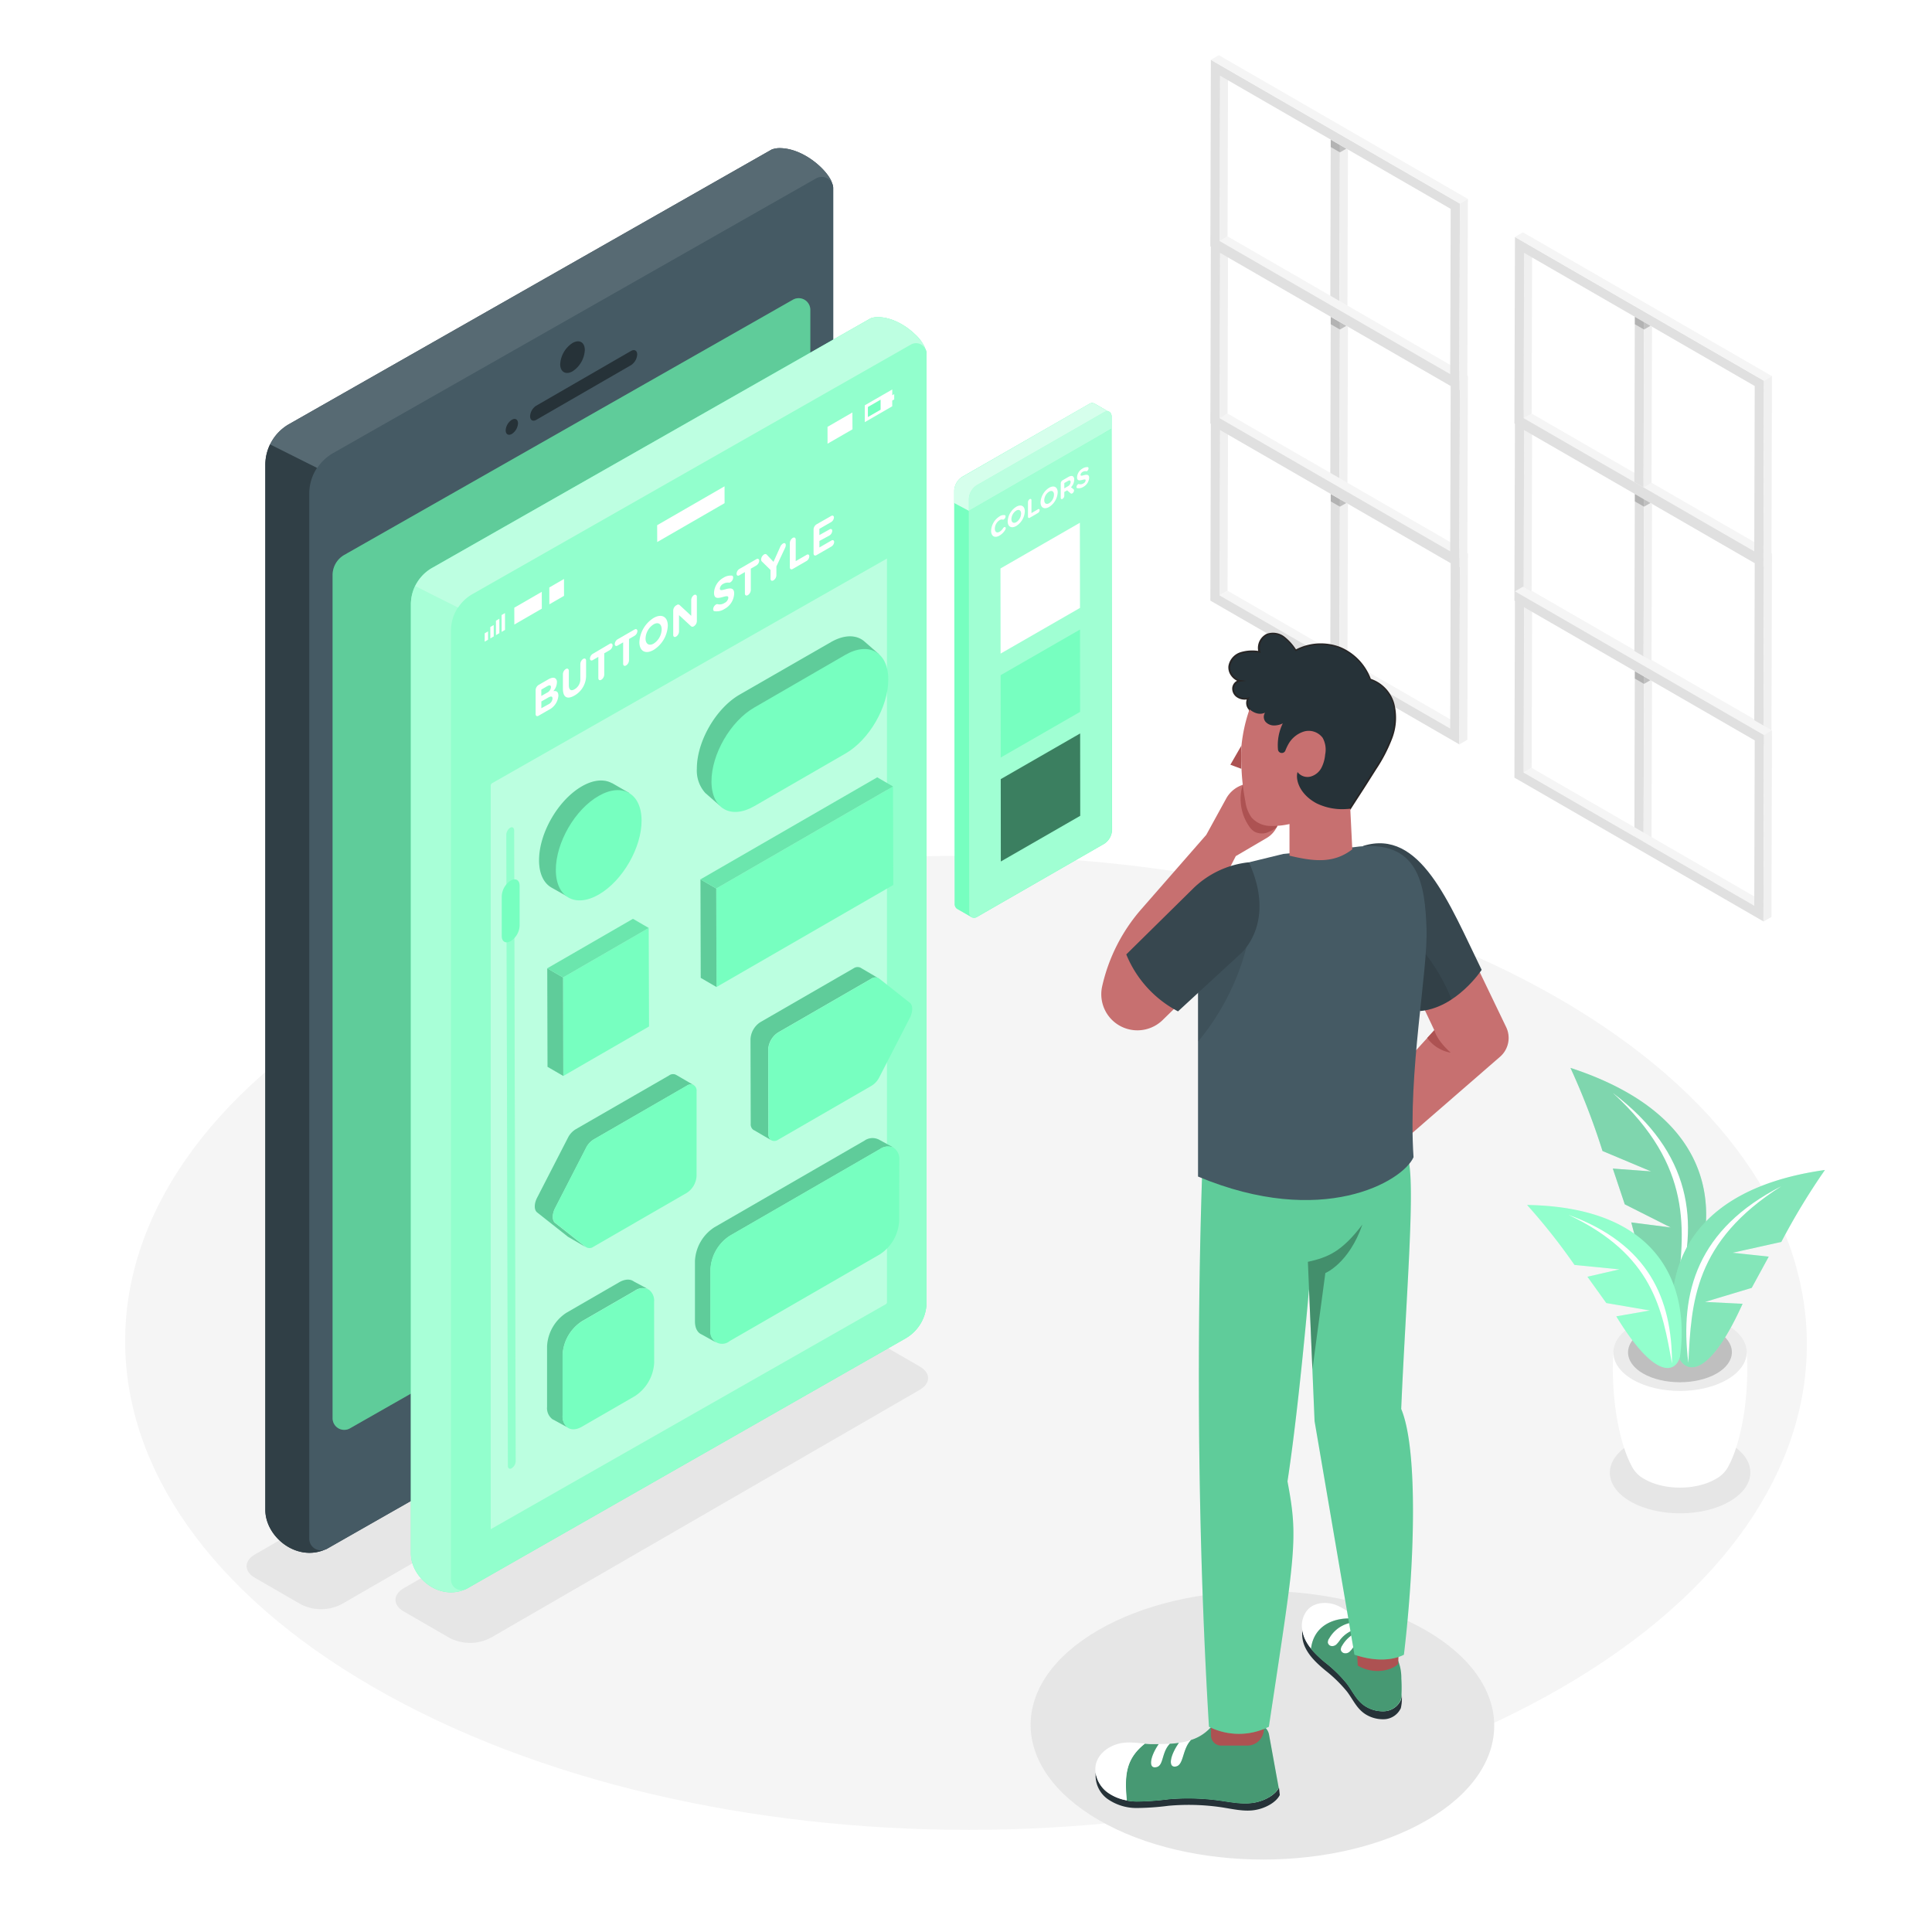 <svg class="animated" id="freepik_stories-button-style" xmlns="http://www.w3.org/2000/svg" viewBox="0 0 500 500" version="1.1" xmlns:xlink="http://www.w3.org/1999/xlink" xmlns:svgjs="http://svgjs.com/svgjs"><style>svg#freepik_stories-button-style:not(.animated) .animable {opacity: 0;}svg#freepik_stories-button-style.animated #freepik--Screen--inject-3 {animation: 6s Infinite  linear floating;animation-delay: 0s;}svg#freepik_stories-button-style.animated #freepik--Colors--inject-3 {animation: 1.5s Infinite  linear floating;animation-delay: 0s;}            @keyframes floating {                0% {                    opacity: 1;                    transform: translateY(0px);                }                50% {                    transform: translateY(-10px);                }                100% {                    opacity: 1;                    transform: translateY(0px);                }            }        </style><g id="freepik--Floor--inject-3" style="transform-origin: 250.001px 347.523px 0px;" class="animable"><path d="M403.36,258.39c-85.25-49.22-223-49.22-307.73,0s-84.25,129,1,178.25,223,49.23,307.74,0S488.62,307.62,403.36,258.39Z" style="fill: rgb(245, 245, 245); transform-origin: 250.001px 347.523px 0px;" id="elwbt9yigd0i" class="animable"></path></g><g id="freepik--Shadows--inject-3" style="transform-origin: 258.404px 403.579px 0px;" class="animable"><path d="M66,402.28c-2.91,1.68-2.91,4.4,0,6.07l11.86,6.85a11.53,11.53,0,0,0,10.48,0l130.1-75.11c2.9-1.68,2.93-4.4,0-6.08l-11.86-6.84a11.55,11.55,0,0,0-10.49,0Z" style="fill: rgb(230, 230, 230); transform-origin: 142.222px 371.185px 0px;" id="ele8tghljyqni" class="animable"></path><path d="M104.54,411c-2.91,1.68-2.92,4.4,0,6.07l11.86,6.85a11.55,11.55,0,0,0,10.49,0L238,359.7c2.9-1.67,2.93-4.39,0-6.07l-11.87-6.85a11.59,11.59,0,0,0-10.48,0Z" style="fill: rgb(230, 230, 230); transform-origin: 171.27px 385.354px 0px;" id="elehiovm986mt" class="animable"></path><path d="M369,421.92c-23.5-13.57-61.49-13.57-84.84,0s-23.23,35.58.27,49.15,61.49,13.57,84.85,0S392.48,435.49,369,421.92Z" style="fill: rgb(230, 230, 230); transform-origin: 326.716px 446.495px 0px;" id="elb6de3r78ypl" class="animable"></path><path d="M422,373.66c7.13-4.12,18.64-4.12,25.72,0s7,10.78-.08,14.9-18.64,4.11-25.72,0S414.86,377.77,422,373.66Z" style="fill: rgb(230, 230, 230); transform-origin: 434.809px 381.108px 0px;" id="el8g080lsvjeq" class="animable"></path></g><g id="freepik--Windows--inject-3" style="transform-origin: 385.91px 126.39px 0px;" class="animable"><polygon points="344.39 127.84 344.27 170.62 346.65 172 346.77 129.21 344.39 127.84" style="fill: rgb(224, 224, 224); transform-origin: 345.52px 149.92px 0px;" id="elpsma6u3jd4g" class="animable"></polygon><polygon points="346.78 129.21 346.77 129.21 346.65 172 348.72 170.79 348.84 130.4 346.78 129.21" style="fill: rgb(240, 240, 240); transform-origin: 347.745px 150.605px 0px;" id="el73m179su964" class="animable"></polygon><g id="elkawrxri7cbr"><rect x="345.58" y="127.15" height="2.75" style="fill: rgb(224, 224, 224); transform-origin: 345.58px 128.525px 0px; transform: rotate(-60deg);" class="animable"></rect></g><g id="elimayt814ag"><polygon points="346.77 131.13 346.77 129.21 344.39 127.84 344.39 129.76 346.77 131.13 346.77 131.13" style="opacity: 0.2; transform-origin: 345.58px 129.485px 0px;" class="animable"></polygon></g><g id="el6k15kvccp5q"><polygon points="346.77 131.13 348.44 130.17 346.78 129.21 346.77 129.21 346.77 131.13" style="opacity: 0.2; transform-origin: 347.605px 130.17px 0px;" class="animable"></polygon></g><g id="elqsxh9kyjpb"><rect x="345.58" y="127.15" height="2.75" style="fill: rgb(224, 224, 224); transform-origin: 345.58px 128.525px 0px; transform: rotate(-60deg);" class="animable"></rect></g><polygon points="344.39 81.99 344.27 124.77 346.65 126.14 346.77 83.36 344.39 81.99" style="fill: rgb(224, 224, 224); transform-origin: 345.52px 104.065px 0px;" id="el8hao1jlpr6q" class="animable"></polygon><polygon points="346.78 83.36 346.77 83.36 346.65 126.14 348.72 124.94 348.84 84.55 346.78 83.36" style="fill: rgb(240, 240, 240); transform-origin: 347.745px 104.75px 0px;" id="elhk3y58cs9q" class="animable"></polygon><g id="elci8swj6240s"><rect x="345.58" y="81.3" height="2.75" style="fill: rgb(224, 224, 224); transform-origin: 345.58px 82.675px 0px; transform: rotate(-60deg);" class="animable"></rect></g><g id="elfumq3n97rp8"><polygon points="346.77 85.28 346.77 83.36 344.39 81.99 344.39 83.91 346.77 85.28 346.77 85.28" style="opacity: 0.2; transform-origin: 345.58px 83.635px 0px;" class="animable"></polygon></g><g id="eli1djeb237a"><polygon points="346.77 85.28 348.44 84.32 346.78 83.36 346.77 83.36 346.77 85.28" style="opacity: 0.2; transform-origin: 347.605px 84.32px 0px;" class="animable"></polygon></g><g id="el3hp4exbhpuf"><rect x="345.58" y="81.3" height="2.75" style="fill: rgb(224, 224, 224); transform-origin: 345.58px 82.675px 0px; transform: rotate(-60deg);" class="animable"></rect></g><polygon points="344.39 36.13 344.27 78.92 346.65 80.29 346.77 37.51 344.39 36.13" style="fill: rgb(224, 224, 224); transform-origin: 345.52px 58.21px 0px;" id="eliyoda29dpno" class="animable"></polygon><polygon points="346.78 37.51 346.77 37.51 346.65 80.29 348.72 79.09 348.84 38.7 346.78 37.51" style="fill: rgb(240, 240, 240); transform-origin: 347.745px 58.9px 0px;" id="el3agb8mk7kh5" class="animable"></polygon><g id="eljh16zu1zoxq"><rect x="345.59" y="35.45" height="2.75" style="fill: rgb(224, 224, 224); transform-origin: 345.59px 36.825px 0px; transform: rotate(-60deg);" class="animable"></rect></g><g id="el16nh6jmaa8ej"><polygon points="346.77 39.43 346.77 37.51 344.39 36.13 344.39 38.05 346.77 39.43 346.77 39.43" style="opacity: 0.2; transform-origin: 345.58px 37.78px 0px;" class="animable"></polygon></g><g id="el47c6khvcct"><polygon points="346.77 39.43 348.44 38.47 346.78 37.51 346.77 37.51 346.77 39.43" style="opacity: 0.2; transform-origin: 347.605px 38.47px 0px;" class="animable"></polygon></g><g id="elnr0mlgr9wah"><rect x="345.59" y="35.45" height="2.75" style="fill: rgb(224, 224, 224); transform-origin: 345.59px 36.825px 0px; transform: rotate(-60deg);" class="animable"></rect></g><polygon points="423.09 173.69 422.97 216.47 425.35 217.85 425.47 175.06 423.09 173.69" style="fill: rgb(224, 224, 224); transform-origin: 424.22px 195.77px 0px;" id="elbs5b90qdw0b" class="animable"></polygon><polygon points="425.48 175.06 425.47 175.06 425.35 217.85 427.42 216.65 427.54 176.25 425.48 175.06" style="fill: rgb(240, 240, 240); transform-origin: 426.445px 196.455px 0px;" id="elkiwfnm2rkt" class="animable"></polygon><g id="elk6do1k4ffsn"><rect x="424.28" y="173" height="2.75" style="fill: rgb(224, 224, 224); transform-origin: 424.28px 174.375px 0px; transform: rotate(-60deg);" class="animable"></rect></g><g id="ely1aoqn8y4kp"><polygon points="425.47 176.99 425.47 175.06 423.09 173.69 423.09 175.61 425.47 176.99 425.47 176.99" style="opacity: 0.2; transform-origin: 424.28px 175.34px 0px;" class="animable"></polygon></g><g id="el01pyomzcfuvh"><polygon points="425.47 176.99 427.14 176.03 425.48 175.06 425.47 175.06 425.47 176.99" style="opacity: 0.2; transform-origin: 426.305px 176.025px 0px;" class="animable"></polygon></g><g id="elm1je0r4fbef"><rect x="424.28" y="173" height="2.75" style="fill: rgb(224, 224, 224); transform-origin: 424.28px 174.375px 0px; transform: rotate(-60deg);" class="animable"></rect></g><g style="isolation: isolate; transform-origin: 425.255px 149.315px 0px;" id="el98wek8pqlg" class="animable"><polygon points="394.44 111.3 396.51 110.09 396.39 152.88 394.32 154.08 394.44 111.3" style="fill: rgb(240, 240, 240); transform-origin: 395.415px 132.085px 0px;" id="el2u0xxmh0r7z" class="animable"></polygon><polygon points="394.32 154.08 396.39 152.88 456.07 187.34 454.01 188.54 394.32 154.08" style="fill: rgb(245, 245, 245); transform-origin: 425.195px 170.71px 0px;" id="elgq4i3we8rig" class="animable"></polygon><path d="M392.07,107.19l64.45,37.2-.14,48.26-64.45-37.21ZM454,188.54l.12-42.79L394.44,111.3l-.12,42.78L454,188.54" style="fill: rgb(224, 224, 224); transform-origin: 424.225px 149.92px 0px;" id="eldgr1etdhs3u" class="animable"></path><polygon points="392.07 107.19 394.14 105.98 458.58 143.19 456.52 144.39 392.07 107.19" style="fill: rgb(245, 245, 245); transform-origin: 425.325px 125.185px 0px;" id="elty2qiat9mfa" class="animable"></polygon><polygon points="456.52 144.39 458.58 143.19 458.45 191.45 456.38 192.65 456.52 144.39" style="fill: rgb(240, 240, 240); transform-origin: 457.48px 167.92px 0px;" id="elnl23nz2658" class="animable"></polygon></g><polygon points="423.09 127.84 422.97 170.62 425.35 172 425.47 129.21 423.09 127.84" style="fill: rgb(224, 224, 224); transform-origin: 424.22px 149.92px 0px;" id="el3glvzfmy7d2" class="animable"></polygon><polygon points="425.48 129.21 425.47 129.21 425.35 172 427.42 170.79 427.54 130.4 425.48 129.21" style="fill: rgb(240, 240, 240); transform-origin: 426.445px 150.605px 0px;" id="elbbz9yzby66u" class="animable"></polygon><g id="el0f738qytwffb"><rect x="424.28" y="127.15" height="2.75" style="fill: rgb(224, 224, 224); transform-origin: 424.28px 128.525px 0px; transform: rotate(-60deg);" class="animable"></rect></g><g id="ellck3wlyx2y"><polygon points="425.47 131.13 425.47 129.21 423.09 127.84 423.09 129.76 425.47 131.13 425.47 131.13" style="opacity: 0.2; transform-origin: 424.28px 129.485px 0px;" class="animable"></polygon></g><g id="el8lo02hg9rro"><polygon points="425.47 131.13 427.14 130.17 425.48 129.21 425.47 129.21 425.47 131.13" style="opacity: 0.2; transform-origin: 426.305px 130.17px 0px;" class="animable"></polygon></g><g id="el90i1pd83hlu"><rect x="424.28" y="127.15" height="2.75" style="fill: rgb(224, 224, 224); transform-origin: 424.28px 128.525px 0px; transform: rotate(-60deg);" class="animable"></rect></g><g style="isolation: isolate; transform-origin: 425.255px 103.465px 0px;" id="elwh1dtoecvi" class="animable"><polygon points="394.44 65.44 396.51 64.24 396.39 107.03 394.32 108.23 394.44 65.44" style="fill: rgb(240, 240, 240); transform-origin: 395.415px 86.235px 0px;" id="elzbnbb6hm7a7" class="animable"></polygon><polygon points="394.32 108.23 396.39 107.03 456.07 141.48 454.01 142.69 394.32 108.23" style="fill: rgb(245, 245, 245); transform-origin: 425.195px 124.86px 0px;" id="el1rc6oh3jmfn" class="animable"></polygon><path d="M392.07,61.33l64.45,37.21-.14,48.26-64.45-37.21ZM454,142.69l.12-42.79L394.44,65.44l-.12,42.79L454,142.69" style="fill: rgb(224, 224, 224); transform-origin: 424.225px 104.065px 0px;" id="elesjh05lduar" class="animable"></path><polygon points="392.07 61.33 394.14 60.13 458.58 97.34 456.52 98.54 392.07 61.33" style="fill: rgb(245, 245, 245); transform-origin: 425.325px 79.335px 0px;" id="eltlalh43b3u8" class="animable"></polygon><polygon points="456.52 98.54 458.58 97.34 458.45 145.59 456.38 146.8 456.52 98.54" style="fill: rgb(240, 240, 240); transform-origin: 457.48px 122.07px 0px;" id="elagbalaihh0f" class="animable"></polygon></g><polygon points="423.09 81.99 422.97 124.77 425.35 126.14 425.47 83.36 423.09 81.99" style="fill: rgb(224, 224, 224); transform-origin: 424.22px 104.065px 0px;" id="el0fjmmfvt7vfs" class="animable"></polygon><polygon points="425.48 83.36 425.47 83.36 425.35 126.14 427.42 124.94 427.54 84.55 425.48 83.36" style="fill: rgb(240, 240, 240); transform-origin: 426.445px 104.75px 0px;" id="el3orqc7fm7tw" class="animable"></polygon><g id="ell8pgq6cfpa"><rect x="424.28" y="81.3" height="2.75" style="fill: rgb(224, 224, 224); transform-origin: 424.28px 82.675px 0px; transform: rotate(-60deg);" class="animable"></rect></g><g id="elaxyzihuk9we"><polygon points="425.47 85.28 425.47 83.36 423.09 81.99 423.09 83.91 425.47 85.28 425.47 85.28" style="opacity: 0.2; transform-origin: 424.28px 83.635px 0px;" class="animable"></polygon></g><g id="el6jjh99wchca"><polygon points="425.47 85.28 427.14 84.32 425.48 83.36 425.47 83.36 425.47 85.28" style="opacity: 0.2; transform-origin: 426.305px 84.32px 0px;" class="animable"></polygon></g><g id="el2fo8cynsaq2"><rect x="424.28" y="81.3" height="2.75" style="fill: rgb(224, 224, 224); transform-origin: 424.28px 82.675px 0px; transform: rotate(-60deg);" class="animable"></rect></g><polygon points="315.75 111.3 317.81 110.09 317.69 152.88 315.62 154.08 315.75 111.3" style="fill: rgb(240, 240, 240); transform-origin: 316.715px 132.085px 0px;" id="el745zm5pcfg" class="animable"></polygon><polygon points="315.62 154.08 317.69 152.88 377.38 187.34 375.31 188.54 315.62 154.08" style="fill: rgb(245, 245, 245); transform-origin: 346.5px 170.71px 0px;" id="el5fe2r3khii9" class="animable"></polygon><path d="M313.37,107.19l64.45,37.2-.14,48.26-64.44-37.21Zm61.94,81.35.12-42.79L315.75,111.3l-.13,42.78,59.69,34.46" style="fill: rgb(224, 224, 224); transform-origin: 345.53px 149.92px 0px;" id="elf3z8fu8x7k6" class="animable"></path><polygon points="313.37 107.19 315.44 105.98 379.89 143.19 377.82 144.39 313.37 107.19" style="fill: rgb(245, 245, 245); transform-origin: 346.63px 125.185px 0px;" id="el46n941wugjf" class="animable"></polygon><polygon points="377.82 144.39 379.89 143.19 379.75 191.45 377.68 192.65 377.82 144.39" style="fill: rgb(240, 240, 240); transform-origin: 378.785px 167.92px 0px;" id="el56jp3spc4e9" class="animable"></polygon><polygon points="315.75 65.44 317.81 64.24 317.69 107.03 315.62 108.23 315.75 65.44" style="fill: rgb(240, 240, 240); transform-origin: 316.715px 86.235px 0px;" id="elruol0ij5gxd" class="animable"></polygon><polygon points="315.62 108.23 317.69 107.03 377.38 141.48 375.31 142.69 315.62 108.23" style="fill: rgb(245, 245, 245); transform-origin: 346.5px 124.86px 0px;" id="eli4qtglsf88" class="animable"></polygon><path d="M313.37,61.33l64.45,37.21-.14,48.26-64.44-37.21Zm61.94,81.36.12-42.79L315.75,65.44l-.13,42.79,59.69,34.46" style="fill: rgb(224, 224, 224); transform-origin: 345.53px 104.065px 0px;" id="elwpny448jxx" class="animable"></path><polygon points="313.37 61.33 315.44 60.13 379.89 97.34 377.82 98.54 313.37 61.33" style="fill: rgb(245, 245, 245); transform-origin: 346.63px 79.335px 0px;" id="elshlg3v374xg" class="animable"></polygon><polygon points="377.82 98.54 379.89 97.34 379.75 145.59 377.68 146.8 377.82 98.54" style="fill: rgb(240, 240, 240); transform-origin: 378.785px 122.07px 0px;" id="elb9yrec7ihlh" class="animable"></polygon><polygon points="315.75 19.59 317.81 18.39 317.69 61.17 315.62 62.38 315.75 19.59" style="fill: rgb(240, 240, 240); transform-origin: 316.715px 40.385px 0px;" id="elbonbj91htnq" class="animable"></polygon><polygon points="315.62 62.38 317.69 61.17 377.38 95.63 375.31 96.83 315.62 62.38" style="fill: rgb(245, 245, 245); transform-origin: 346.5px 79px 0px;" id="elyjyvv7ivu5h" class="animable"></polygon><path d="M313.37,15.48l64.45,37.21-.14,48.25-64.44-37.2Zm61.94,81.35.12-42.78L315.75,19.59l-.13,42.79,59.69,34.45" style="fill: rgb(224, 224, 224); transform-origin: 345.53px 58.21px 0px;" id="el6yausqss58y" class="animable"></path><polygon points="313.37 15.48 315.44 14.28 379.89 51.49 377.82 52.69 313.37 15.48" style="fill: rgb(245, 245, 245); transform-origin: 346.63px 33.485px 0px;" id="el485781mbta1" class="animable"></polygon><polygon points="377.82 52.69 379.89 51.49 379.75 99.74 377.68 100.94 377.82 52.69" style="fill: rgb(240, 240, 240); transform-origin: 378.785px 76.215px 0px;" id="el1vclj487bna" class="animable"></polygon><polygon points="394.44 157.15 396.51 155.95 396.39 198.73 394.32 199.93 394.44 157.15" style="fill: rgb(240, 240, 240); transform-origin: 395.415px 177.94px 0px;" id="elsden3chthc" class="animable"></polygon><polygon points="394.32 199.93 396.39 198.73 456.07 233.19 454.01 234.39 394.32 199.93" style="fill: rgb(245, 245, 245); transform-origin: 425.195px 216.56px 0px;" id="elgred9x80h0h" class="animable"></polygon><path d="M392.07,153l64.45,37.21-.14,48.25-64.45-37.21ZM454,234.39l.12-42.78-59.69-34.46-.12,42.78L454,234.39" style="fill: rgb(224, 224, 224); transform-origin: 424.225px 195.73px 0px;" id="el1x72avnf7m9" class="animable"></path><polygon points="392.07 153.04 394.14 151.84 458.58 189.04 456.52 190.25 392.07 153.04" style="fill: rgb(245, 245, 245); transform-origin: 425.325px 171.045px 0px;" id="elas117vllvb" class="animable"></polygon><polygon points="456.52 190.25 458.58 189.04 458.45 237.3 456.38 238.5 456.52 190.25" style="fill: rgb(240, 240, 240); transform-origin: 457.48px 213.77px 0px;" id="el0vlxxpt0t43" class="animable"></polygon></g><g id="freepik--Plant--inject-3" style="transform-origin: 433.755px 330.683px 0px;" class="animable"><path d="M417.55,350l17.25.5,17.25-.5c.75,11.65-1.53,23.52-4.66,29.32h0a7.83,7.83,0,0,1-3.41,3.47c-5.09,2.94-13.32,2.94-18.38,0a7.67,7.67,0,0,1-3.41-3.56C419.06,373.39,416.81,361.58,417.55,350Z" style="fill: rgb(255, 255, 255); transform-origin: 434.801px 367.498px 0px;" id="eln9jxduobnk" class="animable"></path><path d="M422.64,342.92c-6.76,3.9-6.79,10.23-.08,14.13s17.64,3.91,24.4,0,6.79-10.23.08-14.13S429.4,339,422.64,342.92Z" style="fill: rgb(235, 235, 235); transform-origin: 434.8px 349.983px 0px;" id="ela1shyx7kbfq" class="animable"></path><path d="M425.32,344.47c-5.28,3-5.31,8-.07,11s13.76,3,19,0,5.3-8,.06-11S430.59,341.43,425.32,344.47Z" style="fill: rgb(224, 224, 224); transform-origin: 434.775px 349.963px 0px;" id="el5wm23g8hjxs" class="animable"></path><g id="el1ti7el779bi"><g style="opacity: 0.15; transform-origin: 434.775px 349.963px 0px;" class="animable"><path d="M425.32,344.47c-5.28,3-5.31,8-.07,11s13.76,3,19,0,5.3-8,.06-11S430.59,341.43,425.32,344.47Z" id="elc9ta12ttsut" style="transform-origin: 434.775px 349.963px 0px;" class="animable"></path></g></g><path d="M406.44,276.37c38.87,12.73,39.23,38.74,30.46,57.26-2.21,3.75-8.9,5.76-14.72-17.27l10.21,1.31-11.9-6-3.09-9.24,9.92.73-12.59-5.29A186.39,186.39,0,0,0,406.44,276.37Z" style="fill: rgb(119, 255, 192); transform-origin: 423.996px 306.154px 0px;" id="el2q9cdj4h4zk" class="animable"></path><g id="eltmul9erjuzh"><path d="M406.44,276.37c38.87,12.73,39.23,38.74,30.46,57.26-2.21,3.75-8.9,5.76-14.72-17.27l10.21,1.31-11.9-6-3.09-9.24,9.92.73-12.59-5.29A186.39,186.39,0,0,0,406.44,276.37Z" style="opacity: 0.2; transform-origin: 423.996px 306.154px 0px;" class="animable"></path></g><g id="elzae2pneicf"><path d="M406.44,276.37c38.87,12.73,39.23,38.74,30.46,57.26-2.21,3.75-8.9,5.76-14.72-17.27l10.21,1.31-11.9-6-3.09-9.24,9.92.73-12.59-5.29A186.39,186.39,0,0,0,406.44,276.37Z" style="fill: rgb(255, 255, 255); opacity: 0.2; transform-origin: 423.996px 306.154px 0px;" class="animable"></path></g><path d="M417.43,282.88c20.51,15.56,22.36,33.4,16.56,52C436,318.5,438.26,301.92,417.43,282.88Z" style="fill: rgb(255, 255, 255); transform-origin: 427.14px 308.88px 0px;" id="el21ngfvfu8nmi" class="animable"></path><path d="M472.29,302.79c-38.33,5.4-43,29.56-37.89,48.27,1.44,3.86,7.33,6.84,16.58-13.64l-9.73-.48,12.09-3.64,4.41-8.09-9.36-1L461,321.41A174.68,174.68,0,0,1,472.29,302.79Z" style="fill: rgb(119, 255, 192); transform-origin: 452.493px 328.315px 0px;" id="elc7953ywjdb9" class="animable"></path><g id="elfnsiy3futyc"><path d="M472.29,302.79c-38.33,5.4-43,29.56-37.89,48.27,1.44,3.86,7.33,6.84,16.58-13.64l-9.73-.48,12.09-3.64,4.41-8.09-9.36-1L461,321.41A174.68,174.68,0,0,1,472.29,302.79Z" style="fill: rgb(255, 255, 255); opacity: 0.2; transform-origin: 452.493px 328.315px 0px;" class="animable"></path></g><g id="ele2oet5r2x6s"><path d="M472.29,302.79c-38.33,5.4-43,29.56-37.89,48.27,1.44,3.86,7.33,6.84,16.58-13.64l-9.73-.48,12.09-3.64,4.41-8.09-9.36-1L461,321.41A174.68,174.68,0,0,1,472.29,302.79Z" style="opacity: 0.1; transform-origin: 452.493px 328.315px 0px;" class="animable"></path></g><path d="M461,307c-21.67,11.09-26.36,27.39-24.06,45.7C437.71,337.11,438.41,321.3,461,307Z" style="fill: rgb(255, 255, 255); transform-origin: 448.705px 329.85px 0px;" id="el9g7ccth6ry" class="animable"></path><path d="M395.22,311.85c35.15.57,42,21.83,39.55,39.26-.86,3.64-5.84,7-16.47-10.44l8.71-1.52-11.3-1.93-4.88-6.8,8.33-1.91-11.68-1.15A159.07,159.07,0,0,0,395.22,311.85Z" style="fill: rgb(119, 255, 192); transform-origin: 415.219px 332.941px 0px;" id="elyy409t98izn" class="animable"></path><path d="M405.9,314.39c20.78,7.57,26.83,21.74,26.81,38.5C430.22,338.91,427.83,324.73,405.9,314.39Z" style="fill: rgb(255, 255, 255); transform-origin: 419.305px 333.64px 0px;" id="elfjz4ufjfxhh" class="animable"></path><g id="el6nbn7nah23"><path d="M395.22,311.85c35.15.57,42,21.83,39.55,39.26-.86,3.64-5.84,7-16.47-10.44l8.71-1.52-11.3-1.93-4.88-6.8,8.33-1.91-11.68-1.15A159.07,159.07,0,0,0,395.22,311.85Z" style="fill: rgb(255, 255, 255); opacity: 0.2; transform-origin: 415.219px 332.941px 0px;" class="animable"></path></g></g><g id="freepik--Device--inject-3" style="transform-origin: 142.135px 220.097px 0px;" class="animable"><path d="M215.36,47.46h0c-.91-3.19-7.38-9.25-13.82-9.12a6,6,0,0,0-1.81.35L74.68,109.84a12.14,12.14,0,0,0-6,10.39V390.75c0,6.89,7.94,13.46,15.4,10.3l0,0a2.18,2.18,0,0,0,.48-.19l125.07-71.27a12,12,0,0,0,6-10.39V48.76A2.94,2.94,0,0,0,215.36,47.46Z" style="fill: rgb(55, 71, 79); transform-origin: 142.155px 220.102px 0px;" id="eljz1cl0q5zv" class="animable"></path><path d="M215.36,47.46h0c-.91-3.19-7.38-9.25-13.82-9.12a6,6,0,0,0-1.81.35L74.68,109.84a12.14,12.14,0,0,0-6,10.39V390.75c0,6.89,7.94,13.46,15.4,10.3l0,0a2.18,2.18,0,0,0,.48-.19l125.07-71.27a12,12,0,0,0,6-10.39V48.76A2.94,2.94,0,0,0,215.36,47.46Z" style="fill: rgb(69, 90, 100); transform-origin: 142.155px 220.102px 0px;" id="elb5ra3u2ydr" class="animable"></path><path d="M86.08,148.83a6,6,0,0,1,3-5.2L205.23,77.56a3,3,0,0,1,4.47,2.6V298.29a6,6,0,0,1-3,5.2L90.55,369.66a3,3,0,0,1-4.47-2.6Z" style="fill: rgb(119, 255, 192); transform-origin: 147.89px 223.61px 0px;" id="eliqpa6wa04x" class="animable"></path><g id="elxwctwsm7f5d"><path d="M86.08,148.83a6,6,0,0,1,3-5.2L205.23,77.56a3,3,0,0,1,4.47,2.6V298.29a6,6,0,0,1-3,5.2L90.55,369.66a3,3,0,0,1-4.47-2.6Z" style="opacity: 0.2; transform-origin: 147.89px 223.61px 0px;" class="animable"></path></g><g id="elqx1rscsddzi"><path d="M68.64,120.23V390.75c0,6.89,7.94,13.46,15.4,10.3l0,0a3,3,0,0,1-4-2.79V127.71a12,12,0,0,1,2-6.61L69.88,115A11.88,11.88,0,0,0,68.64,120.23Z" style="opacity: 0.3; transform-origin: 76.34px 258.433px 0px;" class="animable"></path></g><g id="elee3iyho6e9d"><path d="M201.55,38.33a6,6,0,0,0-1.81.35L74.68,109.84a11.87,11.87,0,0,0-4.8,5.15l12.24,6.11a11.91,11.91,0,0,1,4-3.79L211.21,46.16a3,3,0,0,1,4.15,1.3h0C214.46,44.26,208,38.2,201.55,38.33Z" style="fill: rgb(255, 255, 255); opacity: 0.1; transform-origin: 142.62px 79.714px 0px;" class="animable"></path></g><path d="M163.3,90.83c.88-.51,1.61-.11,1.61.9a3.56,3.56,0,0,1-1.6,2.77l-24.53,14.16c-.88.51-1.59.08-1.59-.93a3.43,3.43,0,0,1,1.58-2.73Z" style="fill: rgb(38, 50, 56); transform-origin: 151.05px 99.742px 0px;" id="el4p4fejnoxke" class="animable"></path><path d="M132.47,108.64c.87-.51,1.58-.11,1.59.9a3.55,3.55,0,0,1-1.58,2.76c-.88.51-1.61.09-1.61-.92A3.46,3.46,0,0,1,132.47,108.64Z" style="fill: rgb(38, 50, 56); transform-origin: 132.465px 110.468px 0px;" id="elt8hcdv6nsga" class="animable"></path><path d="M148.17,88.77c1.76-1,3.17-.21,3.18,1.81a7,7,0,0,1-3.16,5.51c-1.75,1-3.21.19-3.21-1.83A7,7,0,0,1,148.17,88.77Z" style="fill: rgb(38, 50, 56); transform-origin: 148.165px 92.428px 0px;" id="elph0ns2k5yie" class="animable"></path><path d="M148.18,343.44c3.57-2.07,6.46-.42,6.47,3.68a14.29,14.29,0,0,1-6.43,11.23c-3.57,2.06-6.53.37-6.55-3.74A14.3,14.3,0,0,1,148.18,343.44Z" style="fill: rgb(38, 50, 56); transform-origin: 148.16px 350.888px 0px;" id="elnxewkkcdnqj" class="animable"></path></g><g id="freepik--Screen--inject-3" style="transform-origin: 173.06px 247.076px 0px;" class="animable animator-active"><path d="M239.5,90.35h0a10,10,0,0,0-2.79-3.92,17.31,17.31,0,0,0-5.44-3.52,10.86,10.86,0,0,0-1.05-.36,10.95,10.95,0,0,0-3.26-.48,6,6,0,0,0-1.47.25l-.17.07L111.81,147a10.31,10.31,0,0,0-2,1.49,10.83,10.83,0,0,0-1.79,2.16,10.47,10.47,0,0,0-.6,1,11,11,0,0,0-1,3.52,10.24,10.24,0,0,0-.07,1.25V402h0c0,5.08,4.76,10,10.17,10.09a9.13,9.13,0,0,0,3.81-.74l0,0,.22-.08.22-.1L234.31,346.4a10.85,10.85,0,0,0,5.48-9.43V91.53A2.54,2.54,0,0,0,239.5,90.35Z" style="fill: rgb(119, 255, 192); transform-origin: 173.07px 247.081px 0px;" id="elp0hdmkr7jrm" class="animable"></path><path d="M239.5,90.35h0c-.82-2.89-6.69-8.39-12.54-8.28a5.35,5.35,0,0,0-1.64.32L111.81,147a10.79,10.79,0,0,0-4.36,4.67,10.9,10.9,0,0,0-1.12,4.77V402c0,6.25,7.21,12.22,14,9.35l0,0a2.39,2.39,0,0,0,.44-.18L234.31,346.4a10.85,10.85,0,0,0,5.48-9.43V91.53A2.54,2.54,0,0,0,239.5,90.35Z" style="fill: rgb(119, 255, 192); transform-origin: 173.06px 247.079px 0px;" id="el6qp378eewf5" class="animable"></path><g id="ele36u659pdxo"><path d="M106.33,156.41V402c0,6.25,7.21,12.22,14,9.35l0,0a2.7,2.7,0,0,1-3.62-2.54V163.19a10.84,10.84,0,0,1,1.83-6l-11.11-5.56A10.9,10.9,0,0,0,106.33,156.41Z" style="fill: rgb(255, 255, 255); opacity: 0.2; transform-origin: 113.33px 281.86px 0px;" class="animable"></path></g><g id="elx4wqmzphvo"><path d="M227,82.06a5.35,5.35,0,0,0-1.64.32L111.81,147a10.79,10.79,0,0,0-4.36,4.67l11.11,5.56a10.9,10.9,0,0,1,3.66-3.45L235.74,89.17a2.69,2.69,0,0,1,3.76,1.18h0C238.69,87.45,232.82,82,227,82.06Z" style="fill: rgb(255, 255, 255); opacity: 0.4; transform-origin: 173.475px 119.645px 0px;" class="animable"></path></g><g id="elkh5ecmstdn"><path d="M239.5,90.35h0c-.82-2.89-6.69-8.39-12.54-8.28a5.35,5.35,0,0,0-1.64.32L111.81,147a10.79,10.79,0,0,0-4.36,4.67,10.9,10.9,0,0,0-1.12,4.77V402c0,6.25,7.21,12.22,14,9.35l0,0a2.39,2.39,0,0,0,.44-.18L234.31,346.4a10.85,10.85,0,0,0,5.48-9.43V91.53A2.54,2.54,0,0,0,239.5,90.35Z" style="fill: rgb(255, 255, 255); opacity: 0.2; transform-origin: 173.06px 247.079px 0px;" class="animable"></path></g><polygon points="129.23 160.13 129.24 163.86 129.24 163.86 129.23 160.13 128.35 160.64 128.35 160.64 129.23 160.13" style="fill: none; transform-origin: 128.795px 161.995px 0px;" id="elr5mpzy8z96n" class="animable"></polygon><polygon points="126.31 165.55 126.31 165.55 126.31 163.4 125.44 163.9 125.44 163.9 126.31 163.4 126.31 165.55" style="fill: none; transform-origin: 125.875px 164.475px 0px;" id="elhva4wut09xs" class="animable"></polygon><polygon points="126.89 162.27 126.89 162.27 127.53 161.9 126.89 162.27" style="fill: none; transform-origin: 127.21px 162.085px 0px;" id="elwvrp4c15i7e" class="animable"></polygon><polygon points="127.54 164.84 127.78 164.71 127.77 161.77 127.77 161.77 127.78 164.71 127.54 164.84" style="fill: none; transform-origin: 127.66px 163.305px 0px;" id="elkvx3zjdrdh" class="animable"></polygon><polygon points="220.6 106.75 220.62 111.11 220.62 111.11 220.6 106.75 214.16 110.47 214.16 110.47 220.6 106.75" style="fill: none; transform-origin: 217.39px 108.93px 0px;" id="elsuo20vmisi" class="animable"></polygon><polygon points="230.93 103.66 230.93 105.15 223.83 109.25 223.83 109.25 230.93 105.15 230.93 103.66 231.44 103.37 231.43 101.99 231.43 101.99 231.44 103.37 230.93 103.66" style="fill: none; transform-origin: 227.635px 105.62px 0px;" id="elx68ntb8rdfq" class="animable"></polygon><polygon points="140.22 157.52 140.22 157.52 140.21 153.16 133.1 157.27 133.1 157.27 140.21 153.16 140.22 157.52" style="fill: none; transform-origin: 136.66px 155.34px 0px;" id="elz1w2tkk0y6h" class="animable"></polygon><polygon points="187.51 125.86 187.52 130.22 187.52 130.22 187.51 125.86 170.07 135.92 170.07 135.92 187.51 125.86" style="fill: none; transform-origin: 178.795px 130.89px 0px;" id="el943g7tppcpb" class="animable"></polygon><polygon points="129.81 159.17 129.81 159.17 130.69 158.66 129.81 159.17" style="fill: none; transform-origin: 130.25px 158.915px 0px;" id="elvo45dmf2kk" class="animable"></polygon><polygon points="130.34 163.23 130.7 163.02 130.69 158.66 130.7 163.02 130.34 163.23" style="fill: none; transform-origin: 130.52px 160.945px 0px;" id="elq989ekehih" class="animable"></polygon><polygon points="142.16 152.04 142.16 152.04 143.76 151.11 142.16 152.04" style="fill: none; transform-origin: 142.96px 151.575px 0px;" id="el7cpmepm1pg6" class="animable"></polygon><polygon points="145.96 149.84 145.96 149.84 145.97 154.2 145.96 149.84" style="fill: none; transform-origin: 145.965px 152.02px 0px;" id="el5qh6z473abb" class="animable"></polygon><polygon points="224.58 105.33 224.59 107.94 227.89 106.03 227.88 103.42 224.58 105.33" style="fill: rgb(119, 255, 192); transform-origin: 226.235px 105.68px 0px;" id="elbhn8ko8dpyq" class="animable"></polygon><path d="M230.92,100.79l-7.11,4.1v4.36l7.1-4.1v-1.49l.51-.29V102l-.18.1-.32.19Zm-3,5.24-3.31,1.91v-2.61h0l3.3-1.91V106Z" style="fill: rgb(255, 255, 255); transform-origin: 227.615px 105.02px 0px;" id="eliqblmubc5z" class="animable"></path><polygon points="170.07 135.92 170.09 140.28 187.52 130.22 187.51 125.86 170.07 135.92" style="fill: rgb(255, 255, 255); transform-origin: 178.795px 133.07px 0px;" id="eli424b3rli6h" class="animable"></polygon><polygon points="214.16 110.47 214.17 114.83 220.62 111.11 220.6 106.75 214.16 110.47" style="fill: rgb(255, 255, 255); transform-origin: 217.39px 110.79px 0px;" id="el6eguov29bds" class="animable"></polygon><polygon points="128.35 160.64 128.36 164.37 129.24 163.86 129.23 160.13 128.35 160.64" style="fill: rgb(255, 255, 255); transform-origin: 128.795px 162.25px 0px;" id="elszcjuwzc8x" class="animable"></polygon><polygon points="142.17 156.4 145.97 154.2 145.96 149.84 145.96 149.84 143.76 151.11 142.16 152.04 142.16 152.04 142.17 156.4" style="fill: rgb(255, 255, 255); transform-origin: 144.065px 153.12px 0px;" id="elkxflzfin0pj" class="animable"></polygon><polygon points="133.11 161.63 140.22 157.52 140.22 157.52 140.21 153.16 133.1 157.27 133.1 157.27 133.11 161.63" style="fill: rgb(255, 255, 255); transform-origin: 136.66px 157.395px 0px;" id="elyvun8qhoih9" class="animable"></polygon><polygon points="129.82 163.53 130.34 163.23 130.7 163.02 130.69 158.66 129.81 159.17 129.81 159.17 129.82 163.53" style="fill: rgb(255, 255, 255); transform-origin: 130.255px 161.095px 0px;" id="elzb4a3p479if" class="animable"></polygon><polygon points="126.9 165.22 127.54 164.84 127.78 164.71 127.77 161.77 127.77 161.77 127.53 161.9 126.89 162.27 126.89 162.27 126.9 165.22" style="fill: rgb(255, 255, 255); transform-origin: 127.335px 163.495px 0px;" id="elahte7v7xkxa" class="animable"></polygon><polygon points="125.44 166.06 126.31 165.55 126.31 165.55 126.31 163.4 125.44 163.9 125.44 163.9 125.44 166.06" style="fill: rgb(255, 255, 255); transform-origin: 125.875px 164.73px 0px;" id="eleug8aij9ftu" class="animable"></polygon><path d="M143.2,178.86c.8-.11,1.3.13,1.31,1.21a4.5,4.5,0,0,1-2.6,3.7l-2.53,1.46c-.42.25-.76.06-.76-.43l0-6.21a1.66,1.66,0,0,1,.76-1.32l2.46-1.42c.78-.45,1.41-.56,1.81-.34a1.16,1.16,0,0,1,.48,1.08v0A3.54,3.54,0,0,1,143.2,178.86Zm-.21,1.89v0c0-.53-.35-.66-1.13-.21l-1.76,1v1.75l1.81-1a1.82,1.82,0,0,0,1.08-1.49m-2.9-2.36v1.68l1.41-.81a1.79,1.79,0,0,0,1.09-1.47v0c0-.52-.35-.61-1-.24l-1.5.87" style="fill: rgb(255, 255, 255); transform-origin: 141.565px 180.37px 0px;" id="eldqu8omtgx6" class="animable"></path><path d="M150.91,170.53c.43-.24.77-.05.77.44v3.69a5.93,5.93,0,0,1-3,5.34c-1.86,1.08-3,.54-3-1.81v-3.73a1.65,1.65,0,0,1,.76-1.32c.43-.25.76,0,.77.44v3.69c0,1.3.57,1.65,1.49,1.11a3,3,0,0,0,1.49-2.77v-3.76A1.71,1.71,0,0,1,150.91,170.53Z" style="fill: rgb(255, 255, 255); transform-origin: 148.681px 175.48px 0px;" id="eldrr48av3u25" class="animable"></path><path d="M157.84,166.6c.38-.22.7,0,.7.41a1.57,1.57,0,0,1-.7,1.22l-1.46.84v5.53a1.66,1.66,0,0,1-.76,1.32c-.42.25-.77.06-.77-.44V170l-1.47.85c-.38.22-.7,0-.7-.41a1.54,1.54,0,0,1,.7-1.21Z" style="fill: rgb(255, 255, 255); transform-origin: 155.61px 171.271px 0px;" id="elxjutz9080pi" class="animable"></path><path d="M164.25,162.9c.39-.22.71,0,.71.4a1.57,1.57,0,0,1-.7,1.22l-1.47.85,0,5.53a1.69,1.69,0,0,1-.76,1.32c-.43.24-.76.05-.76-.45l0-5.53-1.47.85c-.39.23-.7,0-.7-.4a1.56,1.56,0,0,1,.7-1.22Z" style="fill: rgb(255, 255, 255); transform-origin: 162.03px 167.568px 0px;" id="elfe43jvz8fkw" class="animable"></path><path d="M169.15,159.93c2.14-1.23,3.68-.28,3.68,2a7.82,7.82,0,0,1-3.68,6.27c-2.13,1.23-3.67.29-3.68-2A7.87,7.87,0,0,1,169.15,159.93Zm2.09,2.94v0c0-1.36-.87-2-2.1-1.28a4.49,4.49,0,0,0-2.07,3.67v0c0,1.37.88,2,2.1,1.3a4.51,4.51,0,0,0,2.07-3.69" style="fill: rgb(255, 255, 255); transform-origin: 169.15px 164.066px 0px;" id="elj43e3267d9" class="animable"></path><path d="M179.59,154c.41-.24.76,0,.76.43l0,6.33a1.64,1.64,0,0,1-.77,1.31l0,0a.59.59,0,0,1-.79-.05l-3.06-2.83v4.26a1.64,1.64,0,0,1-.75,1.3c-.41.24-.75.05-.75-.43l0-6.33a1.65,1.65,0,0,1,.76-1.32l.16-.09a.58.58,0,0,1,.79.06l2.95,2.74v-4.11A1.64,1.64,0,0,1,179.59,154Z" style="fill: rgb(255, 255, 255); transform-origin: 177.29px 159.379px 0px;" id="elaa3w7kjzmlj" class="animable"></path><path d="M187.21,149.53a3.42,3.42,0,0,1,2.2-.56c.16,0,.33.16.33.5a1.5,1.5,0,0,1-.71,1.22.59.59,0,0,1-.38.1,2.36,2.36,0,0,0-1.46.3,1.58,1.58,0,0,0-.89,1.21v0c0,.52.3.52,1.5.19,1.41-.4,2.2-.27,2.2,1.12a4.71,4.71,0,0,1-2.53,4,3.62,3.62,0,0,1-2.61.55c-.16,0-.28-.22-.29-.49a1.51,1.51,0,0,1,.72-1.22.59.59,0,0,1,.43-.09,2.24,2.24,0,0,0,1.77-.31,1.7,1.7,0,0,0,1-1.33c0-.46-.24-.55-1.4-.22-1.39.39-2.3.47-2.3-1.11v0A4.68,4.68,0,0,1,187.21,149.53Z" style="fill: rgb(255, 255, 255); transform-origin: 187.285px 153.584px 0px;" id="elx9m45d1f6i" class="animable"></path><path d="M195.77,144.7c.39-.22.71,0,.71.41a1.57,1.57,0,0,1-.7,1.21l-1.47.85,0,5.53a1.69,1.69,0,0,1-.76,1.32c-.43.24-.77.06-.77-.44l0-5.53-1.46.85c-.39.22-.7,0-.7-.41a1.57,1.57,0,0,1,.69-1.22Z" style="fill: rgb(255, 255, 255); transform-origin: 193.55px 149.369px 0px;" id="elpno0sbe1tl" class="animable"></path><path d="M202.61,140.68c.47-.27.74-.06.75.42a1.9,1.9,0,0,1-.2.73l-2.23,4.76v2.29a1.65,1.65,0,0,1-.76,1.32c-.42.24-.76.06-.76-.44V147.5l-2.25-2.2a.69.69,0,0,1-.18-.52,1.61,1.61,0,0,1,.75-1.28.54.54,0,0,1,.76.1l1.69,1.81,1.7-3.79A1.94,1.94,0,0,1,202.61,140.68Z" style="fill: rgb(255, 255, 255); transform-origin: 200.169px 145.433px 0px;" id="ellkwd7ufcoy" class="animable"></path><path d="M205.16,139.21c.43-.24.76-.05.77.44v5.57l2.82-1.63c.39-.23.7-.05.7.39a1.52,1.52,0,0,1-.69,1.19l-3.59,2.07c-.42.25-.76.06-.76-.43l0-6.28A1.66,1.66,0,0,1,205.16,139.21Z" style="fill: rgb(255, 255, 255); transform-origin: 206.93px 143.228px 0px;" id="eltjeqoc2wlnc" class="animable"></path><path d="M215.13,133.52c.37-.21.69,0,.69.39a1.52,1.52,0,0,1-.68,1.18l-3.09,1.78v1.61L214.7,137c.37-.22.68-.05.68.39a1.51,1.51,0,0,1-.68,1.17L212.06,140v1.68l3.14-1.81c.37-.22.68,0,.68.39a1.49,1.49,0,0,1-.68,1.16l-3.88,2.24c-.44.25-.77.06-.77-.43l0-6.21a1.66,1.66,0,0,1,.76-1.32Z" style="fill: rgb(255, 255, 255); transform-origin: 213.215px 138.604px 0px;" id="el8qmr4qivlg" class="animable"></path><path d="M127,203.23a.76.76,0,0,1,.12-.33.73.73,0,0,1,.19-.2l102.25-58.17V337a.63.63,0,0,1-.3.53L127,395.77Z" style="fill: rgb(119, 255, 192); transform-origin: 178.28px 270.15px 0px;" id="el4rv6vbwwmgg" class="animable"></path><g id="eli2wouo1vol"><path d="M127,203.23a.76.76,0,0,1,.12-.33.73.73,0,0,1,.19-.2l102.25-58.17V337a.63.63,0,0,1-.3.53L127,395.77Z" style="fill: rgb(255, 255, 255); opacity: 0.5; transform-origin: 178.28px 270.15px 0px;" class="animable"></path></g><path d="M162.87,205.24l-4.47-2.57,0,0-.07,0h0c-2-1.09-4.74-.9-7.75.84-6.13,3.54-11.09,12.11-11.07,19.16,0,3.44,1.22,5.87,3.16,7h0l.1.06,0,0,4,2.26,1.15-1.9a11.81,11.81,0,0,0,2.72-1.17c6.12-3.53,11.07-12.11,11-19.14a11.82,11.82,0,0,0-.2-2.22Z" style="fill: rgb(119, 255, 192); transform-origin: 151.19px 216.992px 0px;" id="el4rxzs1fnbxo" class="animable"></path><g id="eln6h6240qvk"><path d="M162.87,205.24l-4.47-2.57,0,0-.07,0h0c-2-1.09-4.74-.9-7.75.84-6.13,3.54-11.09,12.11-11.07,19.16,0,3.44,1.22,5.87,3.16,7h0l.1.06,0,0,4,2.26,1.15-1.9a11.81,11.81,0,0,0,2.72-1.17c6.12-3.53,11.07-12.11,11-19.14a11.82,11.82,0,0,0-.2-2.22Z" style="opacity: 0.2; transform-origin: 151.19px 216.992px 0px;" class="animable"></path></g><path d="M154.91,206c6.12-3.53,11.11-.69,11.13,6.35s-4.93,15.61-11.06,19.15-11.11.7-11.13-6.34S148.78,209.5,154.91,206Z" style="fill: rgb(119, 255, 192); transform-origin: 154.945px 218.753px 0px;" id="elj6oa34j4muj" class="animable"></path><polygon points="145.71 252.97 145.78 278.46 167.97 265.65 167.89 240.16 145.71 252.97" style="fill: rgb(119, 255, 192); transform-origin: 156.84px 259.31px 0px;" id="elamub4k3mv2w" class="animable"></polygon><polygon points="141.63 250.6 141.7 276.09 145.78 278.46 145.71 252.97 141.63 250.6" style="fill: rgb(119, 255, 192); transform-origin: 143.705px 264.53px 0px;" id="el961smyqtnk4" class="animable"></polygon><g id="eldi97yhh9bqk"><polygon points="141.63 250.6 141.7 276.09 145.78 278.46 145.71 252.97 141.63 250.6" style="opacity: 0.2; transform-origin: 143.705px 264.53px 0px;" class="animable"></polygon></g><polygon points="167.89 240.16 163.81 237.79 141.63 250.6 145.71 252.97 167.89 240.16" style="fill: rgb(119, 255, 192); transform-origin: 154.76px 245.38px 0px;" id="el5e1bz412ztf" class="animable"></polygon><g id="elup1dav7fiy"><polygon points="167.89 240.16 163.81 237.79 141.63 250.6 145.71 252.97 167.89 240.16" style="opacity: 0.1; transform-origin: 154.76px 245.38px 0px;" class="animable"></polygon></g><polygon points="231.11 203.54 185.36 229.95 185.43 255.44 231.18 229.03 231.11 203.54" style="fill: rgb(119, 255, 192); transform-origin: 208.27px 229.49px 0px;" id="elfq4d8w77qkl" class="animable"></polygon><polygon points="181.28 227.58 181.35 253.07 185.43 255.44 185.36 229.95 181.28 227.58" style="fill: rgb(119, 255, 192); transform-origin: 183.355px 241.51px 0px;" id="elry1cl8uyu67" class="animable"></polygon><g id="elqrm7vtmxqye"><polygon points="181.28 227.58 181.35 253.07 185.43 255.44 185.36 229.95 181.28 227.58" style="opacity: 0.2; transform-origin: 183.355px 241.51px 0px;" class="animable"></polygon></g><polygon points="231.11 203.54 227.03 201.17 181.28 227.58 185.36 229.95 231.11 203.54" style="fill: rgb(119, 255, 192); transform-origin: 206.195px 215.56px 0px;" id="ela1z1cuwo0h4" class="animable"></polygon><g id="elc6pry5dpkl7"><polygon points="231.11 203.54 227.03 201.17 181.28 227.58 185.36 229.95 231.11 203.54" style="opacity: 0.1; transform-origin: 206.195px 215.56px 0px;" class="animable"></polygon></g><path d="M143.67,312.64l8-15.56a5.32,5.32,0,0,1,1.95-2.17L177.72,281a1.81,1.81,0,0,1,1.78-.19h0l-4.42-2.57h0a1.69,1.69,0,0,0-1.92.09L149,292.25a5.4,5.4,0,0,0-2,2.17l-8,15.56c-.8,1.55-.79,3.15,0,3.78l8,6.32,4.58,2.66-8-6.32C142.88,315.79,142.88,314.19,143.67,312.64Z" style="fill: rgb(119, 255, 192); transform-origin: 158.952px 300.362px 0px;" id="elb6gb1hluxom" class="animable"></path><g id="el9zjm1wry5w"><path d="M143.67,312.64l8-15.56a5.32,5.32,0,0,1,1.95-2.17L177.72,281a1.81,1.81,0,0,1,1.78-.19h0l-4.42-2.57h0a1.69,1.69,0,0,0-1.92.09L149,292.25a5.4,5.4,0,0,0-2,2.17l-8,15.56c-.8,1.55-.79,3.15,0,3.78l8,6.32,4.58,2.66-8-6.32C142.88,315.79,142.88,314.19,143.67,312.64Z" style="opacity: 0.2; transform-origin: 158.952px 300.362px 0px;" class="animable"></path></g><path d="M180.28,282.44a1.75,1.75,0,0,0-.78-1.65,1.81,1.81,0,0,0-1.78.19L153.6,294.91a5.32,5.32,0,0,0-1.95,2.17l-8,15.56c-.79,1.55-.79,3.15,0,3.78l8,6.32a1.71,1.71,0,0,0,1.95-.09l24.13-13.93a5.57,5.57,0,0,0,2.54-4.4Z" style="fill: rgb(119, 255, 192); transform-origin: 161.674px 301.821px 0px;" id="els188dog1n48" class="animable"></path><path d="M198.86,293.5l-.06-21.88a5.64,5.64,0,0,1,2.55-4.41l24.12-13.92a1.93,1.93,0,0,1,1.63-.26h0l-4.41-2.59v0a1.81,1.81,0,0,0-1.79.17l-24.13,13.93a5.6,5.6,0,0,0-2.54,4.41l.06,21.88a1.78,1.78,0,0,0,.72,1.61h.05l4.55,2.65A1.79,1.79,0,0,1,198.86,293.5Z" style="fill: rgb(119, 255, 192); transform-origin: 210.665px 272.684px 0px;" id="el0e9i1yyh4akn" class="animable"></path><g id="elev55wvodiws"><path d="M198.86,293.5l-.06-21.88a5.64,5.64,0,0,1,2.55-4.41l24.12-13.92a1.93,1.93,0,0,1,1.63-.26h0l-4.41-2.59v0a1.81,1.81,0,0,0-1.79.17l-24.13,13.93a5.6,5.6,0,0,0-2.54,4.41l.06,21.88a1.78,1.78,0,0,0,.72,1.61h.05l4.55,2.65A1.79,1.79,0,0,1,198.86,293.5Z" style="opacity: 0.2; transform-origin: 210.665px 272.684px 0px;" class="animable"></path></g><path d="M199.64,295.15Z" style="fill: rgb(230, 230, 230); transform-origin: 199.64px 295.15px 0px;" id="elf9au0estxwg" class="animable"></path><path d="M235.47,259.52l-8-6.32a1,1,0,0,0-.33-.17,1.93,1.93,0,0,0-1.63.26l-24.12,13.92a5.64,5.64,0,0,0-2.55,4.41l.06,21.88a1.79,1.79,0,0,0,.75,1.63h0a1.81,1.81,0,0,0,1.79-.2L225.55,281a5.38,5.38,0,0,0,2-2.18l8-15.56C236.27,261.74,236.27,260.14,235.47,259.52Z" style="fill: rgb(119, 255, 192); transform-origin: 217.46px 274.116px 0px;" id="elefl10h5jl05" class="animable"></path><path d="M145.61,366.3l0-15.71a11,11,0,0,1,5-8.66l13.68-7.9a3.58,3.58,0,0,1,3.5-.38l-3.75-2h0c-.93-.68-2.28-.67-3.79.2l-13.67,7.9a11,11,0,0,0-5,8.66l0,15.72a3.61,3.61,0,0,0,1.31,3.1h0a1.88,1.88,0,0,0,.44.24l3.55,1.94h0A3.64,3.64,0,0,1,145.61,366.3Z" style="fill: rgb(119, 255, 192); transform-origin: 154.678px 350.288px 0px;" id="ellbjnqv3cqpq" class="animable"></path><g id="elkcg5952yk8s"><path d="M145.61,366.3l0-15.71a11,11,0,0,1,5-8.66l13.68-7.9a3.58,3.58,0,0,1,3.5-.38l-3.75-2h0c-.93-.68-2.28-.67-3.79.2l-13.67,7.9a11,11,0,0,0-5,8.66l0,15.72a3.61,3.61,0,0,0,1.31,3.1h0a1.88,1.88,0,0,0,.44.24l3.55,1.94h0A3.64,3.64,0,0,1,145.61,366.3Z" style="opacity: 0.2; transform-origin: 154.678px 350.288px 0px;" class="animable"></path></g><path d="M167.85,333.7h0Z" style="fill: rgb(119, 255, 192); transform-origin: 167.85px 333.7px 0px;" id="elyn2jpohzdf" class="animable"></path><path d="M169.28,336.9a3.55,3.55,0,0,0-1.44-3.2h0l-.07,0a3.58,3.58,0,0,0-3.5.38l-13.68,7.9a11,11,0,0,0-5,8.66l0,15.71a3.64,3.64,0,0,0,1.28,3.09c.92.66,2.26.64,3.75-.22l13.68-7.9a11,11,0,0,0,5-8.65Z" style="fill: rgb(119, 255, 192); transform-origin: 157.438px 351.656px 0px;" id="elc4aeczzlhy" class="animable"></path><path d="M183.89,344.19l0-15.71a11,11,0,0,1,5-8.66l38.86-22.44a3.59,3.59,0,0,1,3.53-.37h0l-4-2.18-.07,0-.09-.05h0a3.63,3.63,0,0,0-3.4.42l-38.86,22.44a11,11,0,0,0-5,8.66l0,15.72c0,1.74.69,2.91,1.76,3.35h0l3.73,2.06h0A3.54,3.54,0,0,1,183.89,344.19Z" style="fill: rgb(119, 255, 192); transform-origin: 205.57px 320.983px 0px;" id="eln0f1ac6cptr" class="animable"></path><g id="elfg3klz6gxb"><path d="M183.89,344.19l0-15.71a11,11,0,0,1,5-8.66l38.86-22.44a3.59,3.59,0,0,1,3.53-.37h0l-4-2.18-.07,0-.09-.05h0a3.63,3.63,0,0,0-3.4.42l-38.86,22.44a11,11,0,0,0-5,8.66l0,15.72c0,1.74.69,2.91,1.76,3.35h0l3.73,2.06h0A3.54,3.54,0,0,1,183.89,344.19Z" style="opacity: 0.2; transform-origin: 205.57px 320.983px 0px;" class="animable"></path></g><path d="M232.74,300.25a3.52,3.52,0,0,0-1.5-3.24,3.59,3.59,0,0,0-3.53.37l-38.86,22.44a11,11,0,0,0-5,8.66l0,15.71a3.07,3.07,0,0,0,5,2.87l38.85-22.43a11,11,0,0,0,5-8.66Z" style="fill: rgb(119, 255, 192); transform-origin: 208.281px 322.244px 0px;" id="elk1kwot0b0wd" class="animable"></path><path d="M227.5,169.33l-3.93-3.44,0,0h0c-2.05-1.65-5.12-1.67-8.56.31L191.4,179.78c-6.12,3.54-11.07,12.11-11.05,19.15a8.63,8.63,0,0,0,2.17,6.28h0l.27.23.18.16,3.34,2.93-.2-1.77a9.68,9.68,0,0,0,5.38-1.5L215,191.66c6.13-3.53,11.08-12.1,11.06-19.15a11.75,11.75,0,0,0-.32-2.76Z" style="fill: rgb(119, 255, 192); transform-origin: 203.917px 186.606px 0px;" id="eljiouy8lueob" class="animable"></path><g id="eldqck6gb9yj"><path d="M227.5,169.33l-3.93-3.44,0,0h0c-2.05-1.65-5.12-1.67-8.56.31L191.4,179.78c-6.12,3.54-11.07,12.11-11.05,19.15a8.63,8.63,0,0,0,2.17,6.28h0l.27.23.18.16,3.34,2.93-.2-1.77a9.68,9.68,0,0,0,5.38-1.5L215,191.66c6.13-3.53,11.08-12.1,11.06-19.15a11.75,11.75,0,0,0-.32-2.76Z" style="opacity: 0.2; transform-origin: 203.917px 186.606px 0px;" class="animable"></path></g><path d="M218.75,169.49c6.13-3.54,11.12-.7,11.14,6.34S225,191.44,218.83,195l-23.57,13.61c-6.12,3.53-11.11.7-11.13-6.35s4.93-15.61,11.06-19.14Z" style="fill: rgb(119, 255, 192); transform-origin: 207.01px 189.048px 0px;" id="elsjtcs2427l" class="animable"></path><path d="M132,214.25c.57-.33,1-.06,1.05.6l.4,163.3a2.26,2.26,0,0,1-1,1.8c-.58.34-1,.06-1-.6l-.41-163.29A2.32,2.32,0,0,1,132,214.25Z" style="fill: rgb(119, 255, 192); transform-origin: 132.245px 297.102px 0px;" id="elac9oitkhkl" class="animable"></path><g id="elj3fh4u7fdp"><g style="opacity: 0.2; transform-origin: 132.245px 297.102px 0px;" class="animable"><path d="M132,214.25c.57-.33,1-.06,1.05.6l.4,163.3a2.26,2.26,0,0,1-1,1.8c-.58.34-1,.06-1-.6l-.41-163.29A2.32,2.32,0,0,1,132,214.25Z" style="fill: rgb(255, 255, 255); transform-origin: 132.245px 297.102px 0px;" id="elc6q8sr2hgxr" class="animable"></path></g></g><path d="M132.16,227.9c1.28-.74,2.32-.15,2.32,1.33l0,10.33a5,5,0,0,1-2.31,4c-1.27.74-2.32.15-2.32-1.32l0-10.34A5.1,5.1,0,0,1,132.16,227.9Z" style="fill: rgb(119, 255, 192); transform-origin: 132.165px 235.73px 0px;" id="elaq9xn2pu8s5" class="animable"></path></g><g id="freepik--Colors--inject-3" style="transform-origin: 267.375px 170.911px 0px;" class="animable"><path d="M287.66,110.94v-3.07a1.46,1.46,0,0,0-.52-1.25h0l-.06,0-.07,0-3.7-2.13h0a1.41,1.41,0,0,0-1.49.12L249,123.42a4.49,4.49,0,0,0-2,3.53v3.28h0l.13,103.68a1.47,1.47,0,0,0,.53,1.26h0l3.81,2.19h0a1.46,1.46,0,0,0,1.49-.12l32.85-18.89a4.47,4.47,0,0,0,2-3.53Zm-38.24,20.58,1.3.68h0Z" style="fill: rgb(119, 255, 192); transform-origin: 267.405px 170.921px 0px;" id="el6xd2qsd34j" class="animable"></path><path d="M246.94,130.23V127a4.49,4.49,0,0,1,2-3.53l32.85-18.89a1.41,1.41,0,0,1,1.49-.12h0l3.83,2.2s-1.31.82-1.31.85l-.13,0v4.64l-35,20.13Z" style="fill: rgb(119, 255, 192); transform-origin: 267.025px 118.291px 0px;" id="elvz557zqyb5s" class="animable"></path><g id="elifldnx1r5ei"><path d="M246.94,130.23V127a4.49,4.49,0,0,1,2-3.53l32.85-18.89a1.41,1.41,0,0,1,1.49-.12h0l3.83,2.2s-1.31.82-1.31.85l-.13,0v4.64l-35,20.13Z" style="fill: rgb(255, 255, 255); opacity: 0.7; transform-origin: 267.025px 118.291px 0px;" class="animable"></path></g><path d="M252.75,125.59a4.47,4.47,0,0,0-2,3.53v3.08l36.94-21.26v-3.07c0-1.3-.92-1.82-2-1.17Z" style="fill: rgb(119, 255, 192); transform-origin: 269.22px 119.31px 0px;" id="elt1mrnsfum4" class="animable"></path><g id="elbm8ixofy3tm"><g style="opacity: 0.5; transform-origin: 269.22px 119.31px 0px;" class="animable"><path d="M252.75,125.59a4.47,4.47,0,0,0-2,3.53v3.08l36.94-21.26v-3.07c0-1.3-.92-1.82-2-1.17Z" style="fill: rgb(255, 255, 255); transform-origin: 269.22px 119.31px 0px;" id="elnjwc8rrqqy" class="animable"></path></g></g><path d="M250.84,236.08l-.12-103.88-3.78-2,.13,103.68a1.47,1.47,0,0,0,.53,1.26h0l3.81,2.19h0A1.44,1.44,0,0,1,250.84,236.08Z" style="fill: rgb(119, 255, 192); transform-origin: 249.175px 183.765px 0px;" id="el0vizysaxm3ii" class="animable"></path><path d="M287.66,110.94,250.72,132.2l.12,103.88a1.44,1.44,0,0,0,.57,1.29,1.46,1.46,0,0,0,1.49-.12l32.85-18.89a4.47,4.47,0,0,0,2-3.53Z" style="fill: rgb(119, 255, 192); transform-origin: 269.235px 174.23px 0px;" id="el3m3wes6v38w" class="animable"></path><g id="elhedpohf4ga"><path d="M287.66,110.94,250.72,132.2l.12,103.88a1.44,1.44,0,0,0,.57,1.29,1.46,1.46,0,0,0,1.49-.12l32.85-18.89a4.47,4.47,0,0,0,2-3.53Z" style="fill: rgb(255, 255, 255); opacity: 0.3; transform-origin: 269.235px 174.23px 0px;" class="animable"></path></g><polygon points="259.01 222.95 279.56 211.13 279.54 189.82 258.99 201.64 259.01 222.95" style="fill: rgb(119, 255, 192); transform-origin: 269.275px 206.385px 0px;" id="ela7uz5e6hp3q" class="animable"></polygon><g id="elpgtbbm2zfu"><polygon points="259.01 222.95 279.56 211.13 279.54 189.82 258.99 201.64 259.01 222.95" style="opacity: 0.5; transform-origin: 269.275px 206.385px 0px;" class="animable"></polygon></g><polygon points="258.96 174.74 258.98 196.05 279.53 184.23 279.51 162.92 258.96 174.74" style="fill: rgb(119, 255, 192); transform-origin: 269.245px 179.485px 0px;" id="ellt8yihhtnuf" class="animable"></polygon><polygon points="279.47 135.29 258.92 147.12 258.95 169.15 279.5 157.33 279.47 135.29" style="fill: rgb(255, 255, 255); transform-origin: 269.21px 152.22px 0px;" id="elu8nznf2ndc" class="animable"></polygon><path d="M258.67,133.65a1.81,1.81,0,0,1,1.39-.32c.1,0,.18.13.18.32a1,1,0,0,1-.45.77.34.34,0,0,1-.27.06,1,1,0,0,0-.85.15,2.69,2.69,0,0,0-1.21,2.19h0c0,.82.5,1.22,1.21.81a2.7,2.7,0,0,0,.91-.9.91.91,0,0,1,.27-.28c.24-.13.43,0,.43.24a.93.93,0,0,1-.15.47,4.23,4.23,0,0,1-1.48,1.46c-1.23.71-2.14.14-2.15-1.23v0A4.64,4.64,0,0,1,258.67,133.65Z" style="fill: rgb(255, 255, 255); transform-origin: 258.39px 136.114px 0px;" id="elpoam2solbvf" class="animable"></path><path d="M263,131.16c1.29-.75,2.22-.18,2.22,1.18a4.73,4.73,0,0,1-2.21,3.78c-1.29.74-2.22.17-2.22-1.19A4.72,4.72,0,0,1,263,131.16Zm1.26,1.76h0c0-.82-.52-1.2-1.26-.78a2.74,2.74,0,0,0-1.25,2.21v0c0,.82.53,1.2,1.27.78a2.72,2.72,0,0,0,1.24-2.22" style="fill: rgb(255, 255, 255); transform-origin: 263.005px 133.637px 0px;" id="elq2w0fyy2cnc" class="animable"></path><path d="M266.48,129.18c.26-.15.46,0,.46.26v3.35l1.7-1c.23-.13.42,0,.42.24a.9.9,0,0,1-.42.72L266.5,134c-.26.15-.46,0-.46-.26V130A1,1,0,0,1,266.48,129.18Z" style="fill: rgb(255, 255, 255); transform-origin: 267.55px 131.59px 0px;" id="elb9rpvyk23a" class="animable"></path><path d="M271.51,126.24c1.29-.74,2.21-.18,2.22,1.18a4.73,4.73,0,0,1-2.22,3.78c-1.28.74-2.21.17-2.21-1.19A4.7,4.7,0,0,1,271.51,126.24Zm1.26,1.77v0c0-.82-.53-1.2-1.27-.77a2.71,2.71,0,0,0-1.25,2.21h0c0,.82.53,1.21,1.27.78a2.73,2.73,0,0,0,1.25-2.21" style="fill: rgb(255, 255, 255); transform-origin: 271.515px 128.719px 0px;" id="elvtz4ll2w7wb" class="animable"></path><path d="M278,124.15a2.8,2.8,0,0,1-.83,1.95l.65.51a.43.43,0,0,1,.14.33,1,1,0,0,1-.43.74c-.21.11-.35.08-.45,0l-.9-.78-.74.42v1a1,1,0,0,1-.46.79c-.26.15-.46,0-.46-.26V125.1a1,1,0,0,1,.46-.79l1.45-.84c.52-.3.94-.37,1.21-.22A1,1,0,0,1,278,124.15Zm-.92.6v0c0-.45-.28-.52-.73-.26l-.91.52v1.38l.93-.54a1.31,1.31,0,0,0,.71-1.08" style="fill: rgb(255, 255, 255); transform-origin: 276.264px 126.172px 0px;" id="el97lznf9080g" class="animable"></path><path d="M280.19,121.24a2.12,2.12,0,0,1,1.32-.34c.1,0,.2.1.2.3a.9.9,0,0,1-.42.74.36.36,0,0,1-.24,0,1.43,1.43,0,0,0-.87.19,1,1,0,0,0-.54.73h0c0,.32.18.31.91.11s1.32-.16,1.32.67v0a2.87,2.87,0,0,1-1.52,2.37,2.18,2.18,0,0,1-1.57.32.27.27,0,0,1-.18-.29.93.93,0,0,1,.43-.74.35.35,0,0,1,.26,0,1.35,1.35,0,0,0,1.07-.18,1,1,0,0,0,.6-.8v0c0-.27-.14-.32-.84-.13s-1.38.29-1.38-.66A2.77,2.77,0,0,1,280.19,121.24Z" style="fill: rgb(255, 255, 255); transform-origin: 280.234px 123.629px 0px;" id="elwlzba7r2wl" class="animable"></path></g><g id="freepik--Character--inject-3" style="transform-origin: 336.951px 316.165px 0px;" class="animable"><path d="M322,203h0a7.59,7.59,0,0,0-4.68,3.69l-5.14,9.37L295.4,235.26a45.44,45.44,0,0,0-10.16,20h0a9.37,9.37,0,0,0,2.42,8.57h0a9.36,9.36,0,0,0,13.24.15l5.6-5.48-1.22-8.62,14.54-28.32,8-4.69a6.59,6.59,0,0,0,3.17-4.61l.61-3.7Z" style="fill: rgb(199, 112, 112); transform-origin: 308.307px 234.824px 0px;" id="el0x979jcl1yw" class="animable"></path><path d="M331.62,208.57,322,203l-.39.13a12.5,12.5,0,0,0,1.58,10.6,4.78,4.78,0,0,0,1.38,1.45,4.1,4.1,0,0,0,3.51.23,9.15,9.15,0,0,0,2.28-1.23,6.51,6.51,0,0,0,.66-1.95Z" style="fill: rgb(173, 82, 82); transform-origin: 326.345px 209.35px 0px;" id="elu2q3nb6plok" class="animable"></path><path d="M368.11,260.09l3.09,6.53-7.4,8.14.54,19.46,23.87-20.73a6.45,6.45,0,0,0,1.58-7.68l-7.28-15.14Z" style="fill: rgb(199, 112, 112); transform-origin: 377.117px 272.445px 0px;" id="elygb3vf2563a" class="animable"></path><path d="M375.47,272.44s-3.35-2.77-4.27-5.82l-1.84,2A9.47,9.47,0,0,0,375.47,272.44Z" style="fill: rgb(173, 82, 82); transform-origin: 372.415px 269.53px 0px;" id="el42xuypsqwvc" class="animable"></path><path d="M367.51,261.66C377,260.83,383.45,251,383.45,251c-8.48-17.37-15.88-36.69-30.69-32.07Z" style="fill: rgb(55, 71, 79); transform-origin: 368.105px 239.948px 0px;" id="eli8lb7j3cnij" class="animable"></path><g id="elia2rrv63g8"><path d="M359.08,237.23l8.43,24.43a17.72,17.72,0,0,0,8.16-3A49.59,49.59,0,0,0,359.08,237.23Z" style="opacity: 0.1; transform-origin: 367.375px 249.445px 0px;" class="animable"></path></g><path d="M331,462.61c-.84,1.77-3.52,3.41-6.46,3.89s-5.91-.15-8.86-.56a59.13,59.13,0,0,0-13.23-.34,68.86,68.86,0,0,1-8.23.59,13,13,0,0,1-7.74-2.45,7.86,7.86,0,0,1-2.9-4.94,7.45,7.45,0,0,0,2.9,6.66,13,13,0,0,0,7.74,2.45,68.84,68.84,0,0,0,8.23-.58,58.54,58.54,0,0,1,13.23.33c2.95.41,6.14,1.26,9.07.78s5.62-2.13,6.46-3.9Z" style="fill: rgb(38, 50, 56); transform-origin: 307.377px 463.691px 0px;" id="elr05rivlkwm" class="animable"></path><path d="M298.85,457.38c2.47,0,1.56-3.66,3.91-6.1-.95.05-1.91.07-2.87.07C297.78,454.39,297.19,457.38,298.85,457.38Z" style="fill: rgb(255, 255, 255); transform-origin: 300.326px 454.33px 0px;" id="eliyoealaz76f" class="animable"></path><path d="M304,457.19c2.48,0,1.83-4.36,4.27-6.9a17.1,17.1,0,0,1-1.69.49c-.49.11-1,.19-1.47.26C302.92,454.12,302.29,457.19,304,457.19Z" style="fill: rgb(255, 255, 255); transform-origin: 305.645px 453.74px 0px;" id="el82in2u3uhrr" class="animable"></path><path d="M328.41,448.84a3.34,3.34,0,0,0-1.28-2l-13.34-.33a11.43,11.43,0,0,1-5.54,3.79c-2.44,2.54-1.79,6.9-4.27,6.9-1.69,0-1.06-3.07,1.11-6.15-.77.12-1.55.19-2.33.24-2.35,2.44-1.44,6.1-3.91,6.1-1.66,0-1.07-3,1-6l-1.87,0c-.57,0-1.14-.05-1.71-.1-4.9,3.88-5.32,8.09-4.69,14.69a15.89,15.89,0,0,0,2.56.27,68.86,68.86,0,0,0,8.23-.59,59.13,59.13,0,0,1,13.23.34c2.95.41,5.93,1.05,8.86.56s5.62-2.12,6.46-3.89Z" style="fill: rgb(119, 255, 192); transform-origin: 311.137px 456.624px 0px;" id="ellqdz16rjiac" class="animable"></path><g id="elhm6psckndid"><path d="M328.41,448.84a3.34,3.34,0,0,0-1.28-2l-13.34-.33a11.43,11.43,0,0,1-5.54,3.79c-2.44,2.54-1.79,6.9-4.27,6.9-1.69,0-1.06-3.07,1.11-6.15-.77.12-1.55.19-2.33.24-2.35,2.44-1.44,6.1-3.91,6.1-1.66,0-1.07-3,1-6l-1.87,0c-.57,0-1.14-.05-1.71-.1-4.9,3.88-5.32,8.09-4.69,14.69a15.89,15.89,0,0,0,2.56.27,68.86,68.86,0,0,0,8.23-.59,59.13,59.13,0,0,1,13.23.34c2.95.41,5.93,1.05,8.86.56s5.62-2.12,6.46-3.89Z" style="opacity: 0.4; transform-origin: 311.137px 456.624px 0px;" class="animable"></path></g><path d="M296.31,451.23c-2.24-.18-4.51-.52-6.67,0-2.7.66-5.29,2.53-6,5.23a6,6,0,0,0-.1,2.34,7.86,7.86,0,0,0,2.9,4.94,11.44,11.44,0,0,0,5.18,2.18C291,459.32,291.41,455.11,296.31,451.23Z" style="fill: rgb(255, 255, 255); transform-origin: 289.89px 458.437px 0px;" id="elwp5xzy2lzi" class="animable"></path><path d="M313.41,442.7v6.42a2.64,2.64,0,0,0,2.64,2.64h6.72a4.32,4.32,0,0,0,4.33-4.19l.16-4.87Z" style="fill: rgb(173, 82, 82); transform-origin: 320.335px 447.23px 0px;" id="elb8pqxh8xsks" class="animable"></path><path d="M362.53,440a4.94,4.94,0,0,1-4,2.83,8.46,8.46,0,0,1-5.12-1.26c-2.32-1.47-3.22-3.78-4.8-5.86a35,35,0,0,0-5.57-5.45c-2.11-1.77-4.21-3.67-5.34-6.18a8.72,8.72,0,0,1-.63-2.26,8.09,8.09,0,0,0,.63,4.34c1.13,2.51,3.23,4.42,5.34,6.18a35.46,35.46,0,0,1,5.57,5.45c1.58,2.08,2.48,4.4,4.8,5.87a8.53,8.53,0,0,0,5.12,1.26,5,5,0,0,0,4-2.84,11.47,11.47,0,0,0,.24-3.58A4.72,4.72,0,0,1,362.53,440Z" style="fill: rgb(38, 50, 56); transform-origin: 349.909px 433.381px 0px;" id="elvnul6o720im" class="animable"></path><path d="M347.37,425.86A1.75,1.75,0,0,0,347,427a1.14,1.14,0,0,0,.73.83,1.59,1.59,0,0,0,1.5-.39,7.21,7.21,0,0,0,1-1.23,7.75,7.75,0,0,1,5.49-3l-1.67-1.52a8.38,8.38,0,0,0-3,.74A8.51,8.51,0,0,0,347.37,425.86Z" style="fill: rgb(255, 255, 255); transform-origin: 351.359px 424.786px 0px;" id="eltqzcz69yi0b" class="animable"></path><path d="M347.73,420.56A8.4,8.4,0,0,0,344,424a1.68,1.68,0,0,0-.33,1.1,1.16,1.16,0,0,0,.73.83,1.59,1.59,0,0,0,1.5-.39,7.77,7.77,0,0,0,1-1.24,8,8,0,0,1,3.43-2.5,7.72,7.72,0,0,1,3.37-.44l-1.65-1.51A8.4,8.4,0,0,0,347.73,420.56Z" style="fill: rgb(255, 255, 255); transform-origin: 348.684px 422.894px 0px;" id="elmh8vkfy4g1p" class="animable"></path><path d="M351.05,418.89a17.43,17.43,0,0,0-5.24-3.5c-2.38-.9-5.35-.77-7.19,1a6.25,6.25,0,0,0-1.6,5.4,8.72,8.72,0,0,0,.63,2.26,11.73,11.73,0,0,0,1.66,2.62C340,420.93,344.94,418.24,351.05,418.89Z" style="fill: rgb(255, 255, 255); transform-origin: 343.985px 420.757px 0px;" id="el3d7ej1hcvpv" class="animable"></path><path d="M362.66,434.34a12,12,0,0,0-1.31-5.62l-3.24-3.4-2.31-2.11a7.75,7.75,0,0,0-5.49,3,7.21,7.21,0,0,1-1,1.23,1.59,1.59,0,0,1-1.5.39A1.14,1.14,0,0,1,347,427a1.75,1.75,0,0,1,.33-1.1,8.51,8.51,0,0,1,3.72-3.43,8.38,8.38,0,0,1,3-.74l-.38-.34a7.72,7.72,0,0,0-3.37.44,8,8,0,0,0-3.43,2.5,7.77,7.77,0,0,1-1,1.24,1.59,1.59,0,0,1-1.5.39,1.16,1.16,0,0,1-.73-.83A1.68,1.68,0,0,1,344,424a8.28,8.28,0,0,1,8.09-4.15l-.06,0-1-.9c-6.11-.65-11.1,2-11.74,7.78a26.37,26.37,0,0,0,3.68,3.56,35,35,0,0,1,5.57,5.45c1.58,2.08,2.48,4.39,4.8,5.86a8.46,8.46,0,0,0,5.12,1.26,4.94,4.94,0,0,0,4-2.83,4.72,4.72,0,0,0,.24-1.5A41.17,41.17,0,0,0,362.66,434.34Z" style="fill: rgb(119, 255, 192); transform-origin: 351.013px 430.869px 0px;" id="eltd2b65yqci" class="animable"></path><g id="eljrnypd7k03s"><path d="M362.66,434.34a12,12,0,0,0-1.31-5.62l-3.24-3.4-2.31-2.11a7.75,7.75,0,0,0-5.49,3,7.21,7.21,0,0,1-1,1.23,1.59,1.59,0,0,1-1.5.39A1.14,1.14,0,0,1,347,427a1.75,1.75,0,0,1,.33-1.1,8.51,8.51,0,0,1,3.72-3.43,8.38,8.38,0,0,1,3-.74l-.38-.34a7.72,7.72,0,0,0-3.37.44,8,8,0,0,0-3.43,2.5,7.77,7.77,0,0,1-1,1.24,1.59,1.59,0,0,1-1.5.39,1.16,1.16,0,0,1-.73-.83A1.68,1.68,0,0,1,344,424a8.28,8.28,0,0,1,8.09-4.15l-.06,0-1-.9c-6.11-.65-11.1,2-11.74,7.78a26.37,26.37,0,0,0,3.68,3.56,35,35,0,0,1,5.57,5.45c1.58,2.08,2.48,4.39,4.8,5.86a8.46,8.46,0,0,0,5.12,1.26,4.94,4.94,0,0,0,4-2.83,4.72,4.72,0,0,0,.24-1.5A41.17,41.17,0,0,0,362.66,434.34Z" style="opacity: 0.4; transform-origin: 351.013px 430.869px 0px;" class="animable"></path></g><path d="M351,424.18l.39,6.89c4.35,2.51,8.93,1.15,10.45-.44l.29-6.45Z" style="fill: rgb(173, 82, 82); transform-origin: 356.565px 428.319px 0px;" id="elw7errn5hft" class="animable"></path><path d="M364.34,299.63c2.1,6.31-.48,36.26-1.71,65,4.56,10.87,3.33,41.7.7,63.6,0,0-4.55,2.8-12.79,0l-10.33-60.44-1.44-34.16s-2.59,30.3-5.57,49.75c2.8,14.89,2.1,17.69-4.82,63.5a17.28,17.28,0,0,1-15.5,0c-3.91-64.35-2.48-123-1.73-144.09Z" style="fill: rgb(119, 255, 192); transform-origin: 337.973px 374.173px 0px;" id="elvpl2v3dh1h" class="animable"></path><g id="ellqywx09gsis"><path d="M364.34,299.63c2.1,6.31-.48,36.26-1.71,65,4.56,10.87,3.33,41.7.7,63.6,0,0-4.55,2.8-12.79,0l-10.33-60.44-1.44-34.16s-2.59,30.3-5.57,49.75c2.8,14.89,2.1,17.69-4.82,63.5a17.28,17.28,0,0,1-15.5,0c-3.91-64.35-2.48-123-1.73-144.09Z" style="opacity: 0.2; transform-origin: 337.973px 374.173px 0px;" class="animable"></path></g><g id="ellle1o16fsed"><path d="M339.65,354.42l-1.17-27.86c5.2-1.16,8.76-2.61,14.11-9.65C349.1,327,343,329.46,343,329.46Z" style="opacity: 0.3; transform-origin: 345.535px 335.665px 0px;" class="animable"></path></g><path d="M310.05,249.93v54.56c32.12,13.46,52.94,1.3,55.77-5-1.48-22.22,3.77-48.19,3.36-59.23s-1.75-23.48-18.87-21L332.11,221l-9.23,2.25Z" style="fill: rgb(69, 90, 100); transform-origin: 339.626px 264.759px 0px;" id="el2l3rgptr8xq" class="animable"></path><g id="el9dqyj5hkc27"><path d="M310.05,257l13.16-14.49a62.93,62.93,0,0,1-13.16,27.06Z" style="opacity: 0.1; transform-origin: 316.63px 256.04px 0px;" class="animable"></path></g><path d="M291.48,247l17.25-17a24.27,24.27,0,0,1,14.19-6.81l.31,0c7.3,16-2.36,23.81-2.36,23.81l-16,14.74A29,29,0,0,1,291.48,247Z" style="fill: rgb(55, 71, 79); transform-origin: 308.719px 242.465px 0px;" id="elslchnikkvr" class="animable"></path><path d="M323.38,183.56c-1.21-1.09-.37-2.85-.37-2.85a3.26,3.26,0,0,1-2.71-.38,2.48,2.48,0,0,1-1.19-2.31,2.1,2.1,0,0,1,1.75-1.85,3.39,3.39,0,0,1-2.07-1.42,3.31,3.31,0,0,1-.65-2.41,4.39,4.39,0,0,1,3-3.38,10.52,10.52,0,0,1,4.74-.26,3.83,3.83,0,0,1,2-4.5,4.69,4.69,0,0,1,4.36.72,13.85,13.85,0,0,1,3.08,3.39,13.56,13.56,0,0,1,19.29,7.53,9.3,9.3,0,0,1,6,6.29,14.72,14.72,0,0,1-.52,8.82,40.24,40.24,0,0,1-4.12,8l-2.28,3.61c-.95,1.51-3.39,5.26-4.35,6.76a14.14,14.14,0,0,1-13.46-.82,23,23,0,0,1-8.64-10.73A74.11,74.11,0,0,1,323.38,183.56Z" style="fill: rgb(38, 50, 56); transform-origin: 339.584px 187.298px 0px;" id="elh1j3eepddog" class="animable"></path><path d="M343.61,210.82a15,15,0,0,1-7.77-2.19,23,23,0,0,1-8.72-10.83,72.79,72.79,0,0,1-3.93-14.13,2.58,2.58,0,0,1-.52-2.65,3.59,3.59,0,0,1-2.48-.51A2.7,2.7,0,0,1,318.9,178a2.36,2.36,0,0,1,1.25-1.82,4,4,0,0,1-1.53-1.29,3.57,3.57,0,0,1-.7-2.57,4.57,4.57,0,0,1,3.19-3.55,10.37,10.37,0,0,1,4.51-.31,4.07,4.07,0,0,1,2.22-4.44,4.86,4.86,0,0,1,4.56.73,13.44,13.44,0,0,1,3,3.31,14.06,14.06,0,0,1,11.37-.66,14.35,14.35,0,0,1,8,8.28,9.46,9.46,0,0,1,6.07,6.4,14.94,14.94,0,0,1-.52,9,40.54,40.54,0,0,1-4.14,8l-2.28,3.6c-.48.77-1.35,2.11-2.21,3.44s-1.67,2.58-2.14,3.33l0,.05-.05,0A13,13,0,0,1,343.61,210.82Zm-20.19-30.48-.22.46a2.33,2.33,0,0,0,.33,2.6l.05,0v.07a73.57,73.57,0,0,0,3.92,14.12c1.42,3.32,4.06,7.87,8.55,10.63a13.87,13.87,0,0,0,13.2.84l2.12-3.28c.86-1.33,1.72-2.67,2.2-3.43.76-1.2,1.53-2.4,2.28-3.61a40.21,40.21,0,0,0,4.1-7.91,14.58,14.58,0,0,0,.52-8.69,9.17,9.17,0,0,0-5.89-6.15l-.1,0,0-.1a13.92,13.92,0,0,0-7.81-8.12,13.69,13.69,0,0,0-11.19.71l-.16.08-.1-.14a13.49,13.49,0,0,0-3-3.35,4.48,4.48,0,0,0-4.15-.69,3.62,3.62,0,0,0-1.88,4.23l.12.32-.35,0a10.47,10.47,0,0,0-4.64.25,4.15,4.15,0,0,0-2.91,3.2,3.18,3.18,0,0,0,.62,2.27,3.22,3.22,0,0,0,1.93,1.33l1.56.23-1.56.19a1.9,1.9,0,0,0-1.57,1.66,2.25,2.25,0,0,0,1.09,2.11,3.05,3.05,0,0,0,2.53.36Z" style="fill: rgb(39, 37, 37); transform-origin: 339.598px 187.284px 0px;" id="elslgz8irvr9g" class="animable"></path><path d="M321.3,192.91l-2.88,5,2.85,1.06A58.13,58.13,0,0,1,321.3,192.91Z" style="fill: rgb(173, 82, 82); transform-origin: 319.86px 195.94px 0px;" id="elyevar0srhe" class="animable"></path><path d="M323.38,183.56a40.75,40.75,0,0,0-2.08,9.35,58.13,58.13,0,0,0,0,6.05,57,57,0,0,0,1,8.44,9.09,9.09,0,0,0,1.66,4.24,6.64,6.64,0,0,0,4.6,2.11,20,20,0,0,0,5.16-.49v8.19c6.22,1.47,11.37,2.12,16.25-1.64l-.52-10.54a15.19,15.19,0,0,1-8.75-1.38c-4.3-2.32-5.5-6-4.9-8.09a3.23,3.23,0,0,0,3.36,1.18,4.53,4.53,0,0,0,2.79-2.21,9.23,9.23,0,0,0,1-3.49,6.34,6.34,0,0,0-.64-4.32,4.5,4.5,0,0,0-4.86-1.64,7,7,0,0,0-4.1,3.42,11.68,11.68,0,0,0-.72,1.57,1,1,0,0,1-1.88-.24,12.9,12.9,0,0,1,1.23-6.86,5,5,0,0,1-2.3.54,2.93,2.93,0,0,1-2.2-1,2,2,0,0,1-.08-2.32C325.34,185.43,323.38,183.56,323.38,183.56Z" style="fill: rgb(199, 112, 112); transform-origin: 335.596px 203.085px 0px;" id="el20rbpd148s1" class="animable"></path></g><defs>     <filter id="active" height="200%">         <feMorphology in="SourceAlpha" result="DILATED" operator="dilate" radius="2"></feMorphology>                <feFlood flood-color="#32DFEC" flood-opacity="1" result="PINK"></feFlood>        <feComposite in="PINK" in2="DILATED" operator="in" result="OUTLINE"></feComposite>        <feMerge>            <feMergeNode in="OUTLINE"></feMergeNode>            <feMergeNode in="SourceGraphic"></feMergeNode>        </feMerge>    </filter>    <filter id="hover" height="200%">        <feMorphology in="SourceAlpha" result="DILATED" operator="dilate" radius="2"></feMorphology>                <feFlood flood-color="#ff0000" flood-opacity="0.5" result="PINK"></feFlood>        <feComposite in="PINK" in2="DILATED" operator="in" result="OUTLINE"></feComposite>        <feMerge>            <feMergeNode in="OUTLINE"></feMergeNode>            <feMergeNode in="SourceGraphic"></feMergeNode>        </feMerge>            <feColorMatrix type="matrix" values="0   0   0   0   0                0   1   0   0   0                0   0   0   0   0                0   0   0   1   0 "></feColorMatrix>    </filter></defs></svg>
